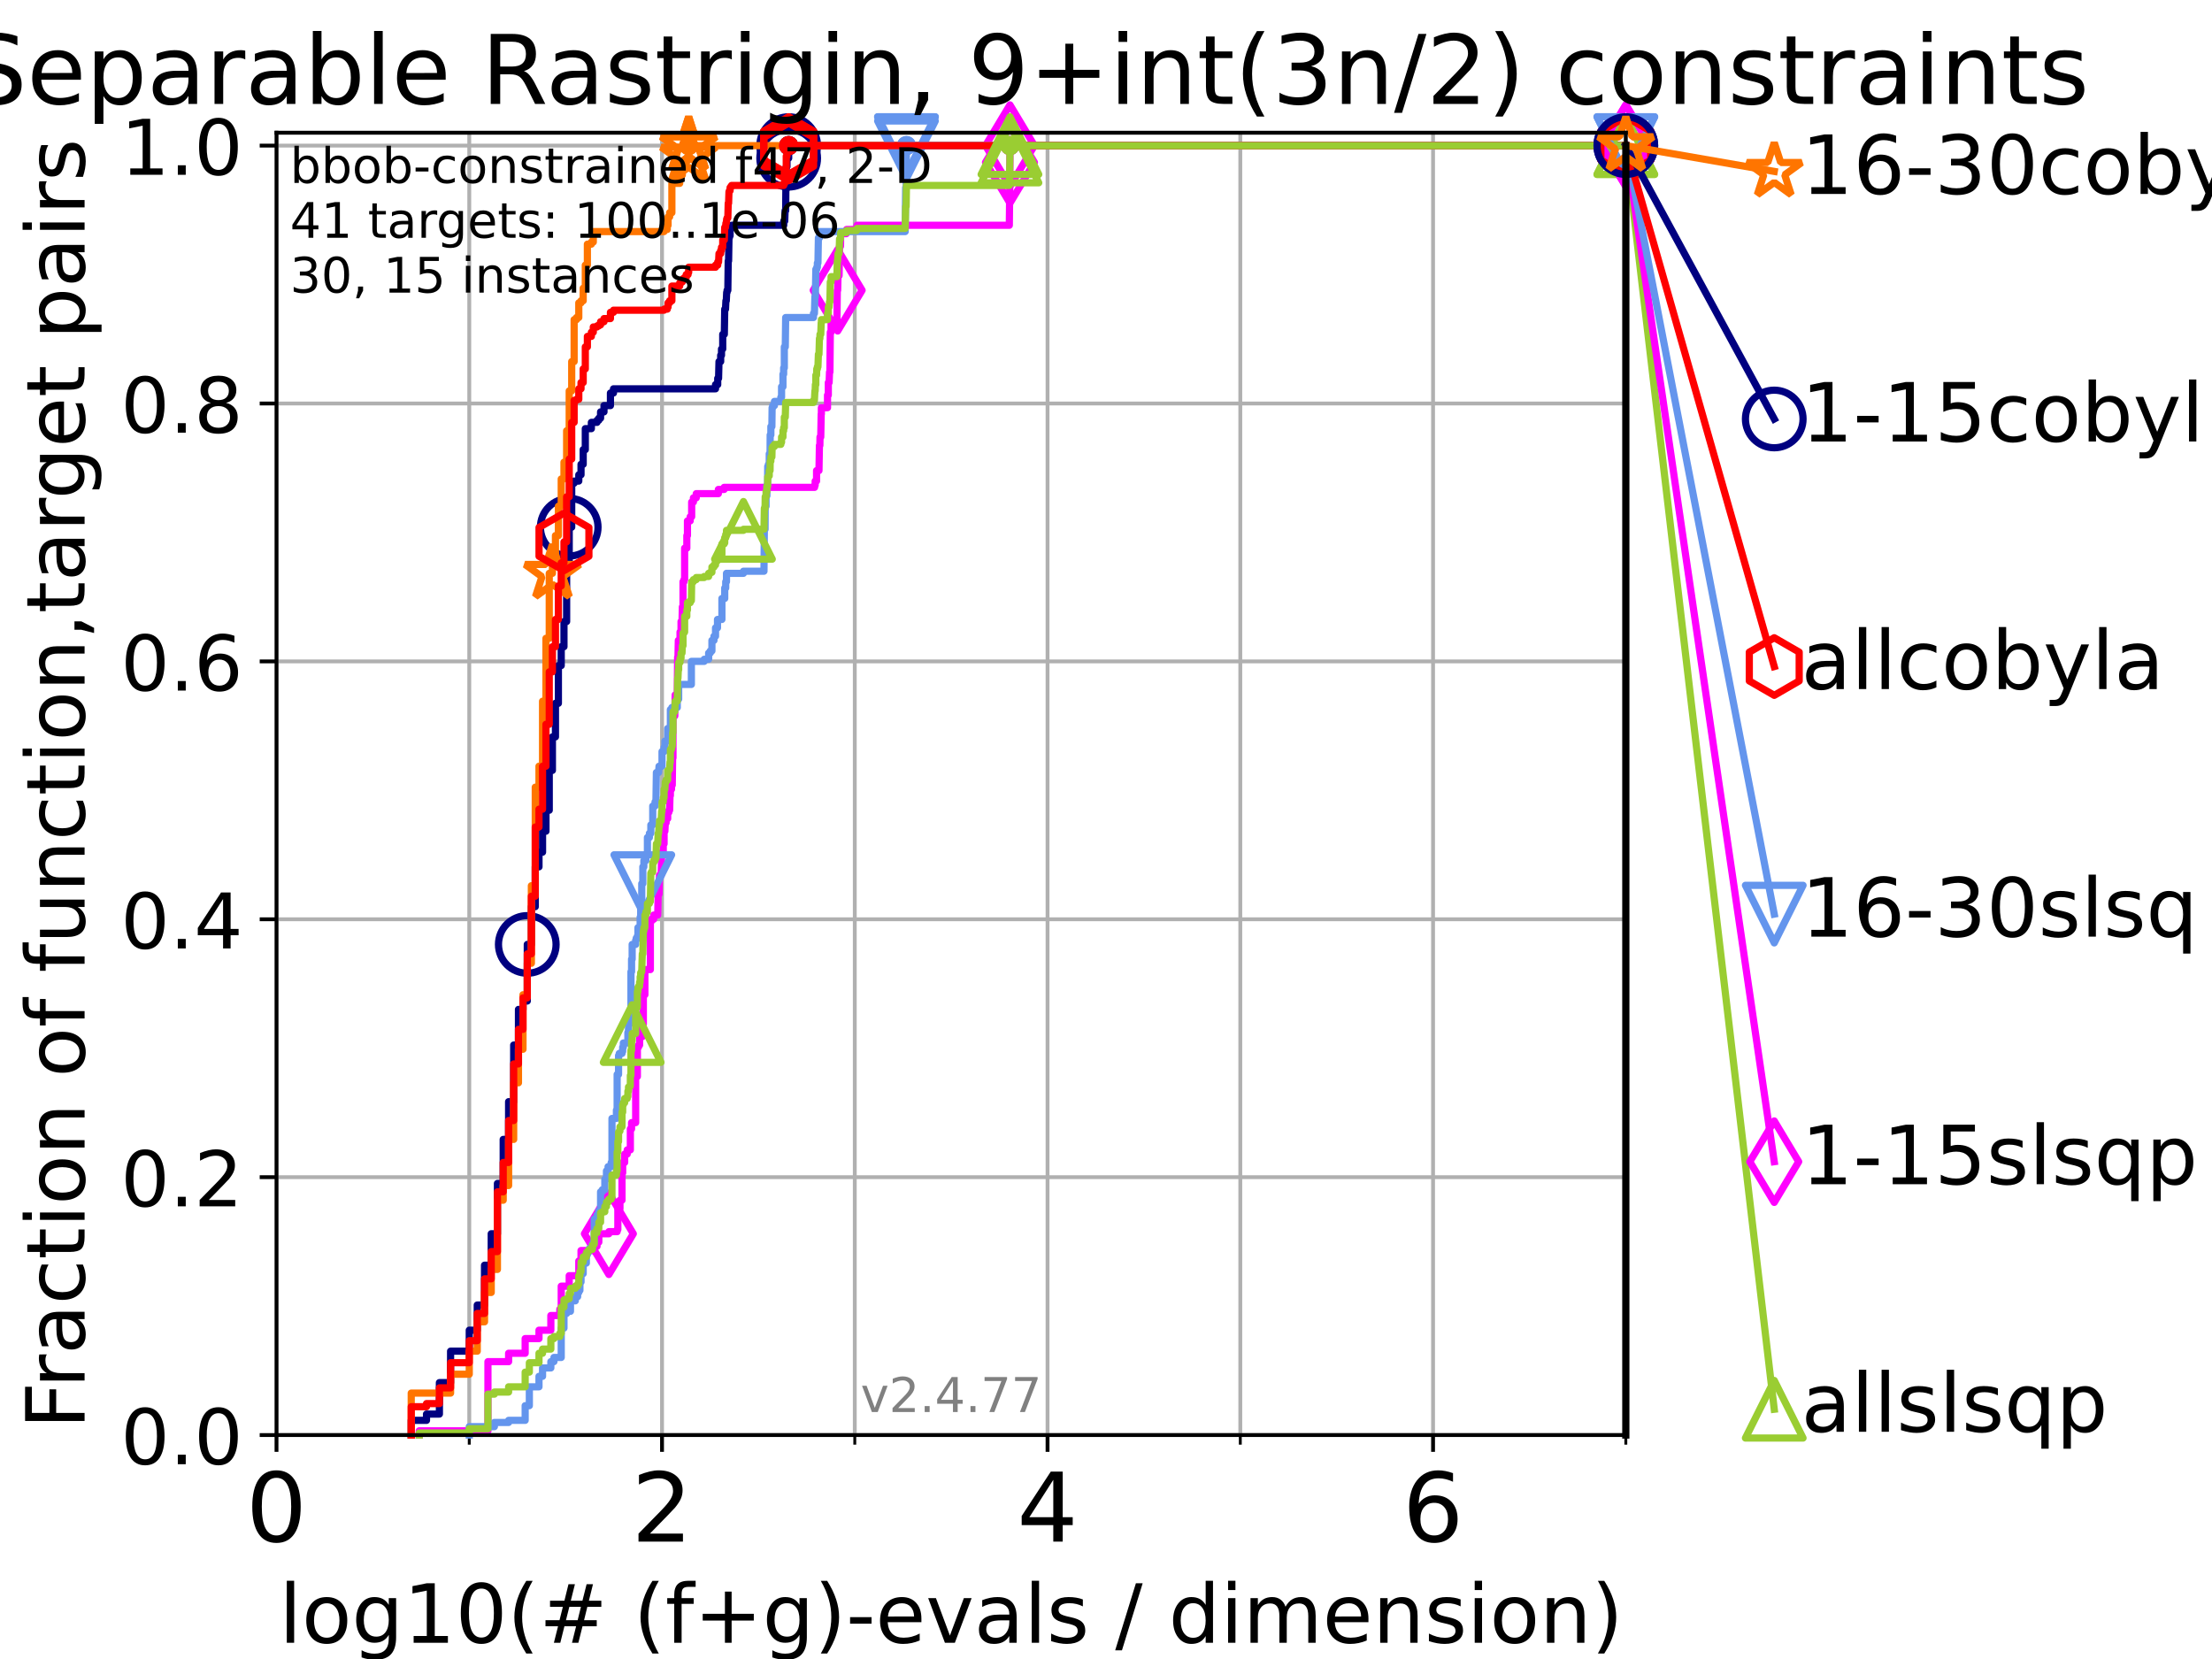 <?xml version="1.0" encoding="utf-8" standalone="no"?>
<!DOCTYPE svg PUBLIC "-//W3C//DTD SVG 1.1//EN"
  "http://www.w3.org/Graphics/SVG/1.1/DTD/svg11.dtd">
<!-- Created with matplotlib (https://matplotlib.org/) -->
<svg height="345.6pt" version="1.1" viewBox="0 0 460.8 345.6" width="460.8pt" xmlns="http://www.w3.org/2000/svg" xmlns:xlink="http://www.w3.org/1999/xlink">
 <defs>
  <style type="text/css">*{stroke-linecap:butt;stroke-linejoin:round;}</style>
 </defs>
 <g id="figure_1">
  <g id="patch_1">
   <path d="M 0 345.6 
L 460.8 345.6 
L 460.8 0 
L 0 0 
z
" style="fill:#ffffff;"/>
  </g>
  <g id="axes_1">
   <g id="patch_2">
    <path d="M 57.6 298.944 
L 338.688 298.944 
L 338.688 27.648 
L 57.6 27.648 
z
" style="fill:#ffffff;"/>
   </g>
   <g id="matplotlib.axis_1">
    <g id="xtick_1">
     <g id="line2d_1">
      <path clip-path="url(#p57ee4e912b)" d="M 57.6 298.944 
L 57.6 27.648 
" style="fill:none;stroke:#b0b0b0;stroke-linecap:square;stroke-width:0.8;"/>
     </g>
     <g id="line2d_2">
      <defs>
       <path d="M 0 0 
L 0 3.5 
" id="mc1eccd65bb" style="stroke:#000000;stroke-width:0.8;"/>
      </defs>
      <g>
       <use style="stroke:#000000;stroke-width:0.8;" x="57.6" xlink:href="#mc1eccd65bb" y="298.944"/>
      </g>
     </g>
     <g id="text_1">
      <!-- 0 -->
      <g transform="translate(51.237 321.141)scale(0.2 -0.2)">
       <defs>
        <path d="M 31.781 66.406 
Q 24.172 66.406 20.328 58.906 
Q 16.5 51.422 16.5 36.375 
Q 16.5 21.391 20.328 13.891 
Q 24.172 6.391 31.781 6.391 
Q 39.453 6.391 43.281 13.891 
Q 47.125 21.391 47.125 36.375 
Q 47.125 51.422 43.281 58.906 
Q 39.453 66.406 31.781 66.406 
z
M 31.781 74.219 
Q 44.047 74.219 50.516 64.516 
Q 56.984 54.828 56.984 36.375 
Q 56.984 17.969 50.516 8.266 
Q 44.047 -1.422 31.781 -1.422 
Q 19.531 -1.422 13.062 8.266 
Q 6.594 17.969 6.594 36.375 
Q 6.594 54.828 13.062 64.516 
Q 19.531 74.219 31.781 74.219 
z
" id="DejaVuSans-48"/>
       </defs>
       <use xlink:href="#DejaVuSans-48"/>
      </g>
     </g>
    </g>
    <g id="xtick_2">
     <g id="line2d_3">
      <path clip-path="url(#p57ee4e912b)" d="M 137.911 298.944 
L 137.911 27.648 
" style="fill:none;stroke:#b0b0b0;stroke-linecap:square;stroke-width:0.8;"/>
     </g>
     <g id="line2d_4">
      <g>
       <use style="stroke:#000000;stroke-width:0.8;" x="137.911" xlink:href="#mc1eccd65bb" y="298.944"/>
      </g>
     </g>
     <g id="text_2">
      <!-- 2 -->
      <g transform="translate(131.548 321.141)scale(0.2 -0.2)">
       <defs>
        <path d="M 19.188 8.297 
L 53.609 8.297 
L 53.609 0 
L 7.328 0 
L 7.328 8.297 
Q 12.938 14.109 22.625 23.891 
Q 32.328 33.688 34.812 36.531 
Q 39.547 41.844 41.422 45.531 
Q 43.312 49.219 43.312 52.781 
Q 43.312 58.594 39.234 62.25 
Q 35.156 65.922 28.609 65.922 
Q 23.969 65.922 18.812 64.312 
Q 13.672 62.703 7.812 59.422 
L 7.812 69.391 
Q 13.766 71.781 18.938 73 
Q 24.125 74.219 28.422 74.219 
Q 39.75 74.219 46.484 68.547 
Q 53.219 62.891 53.219 53.422 
Q 53.219 48.922 51.531 44.891 
Q 49.859 40.875 45.406 35.406 
Q 44.188 33.984 37.641 27.219 
Q 31.109 20.453 19.188 8.297 
z
" id="DejaVuSans-50"/>
       </defs>
       <use xlink:href="#DejaVuSans-50"/>
      </g>
     </g>
    </g>
    <g id="xtick_3">
     <g id="line2d_5">
      <path clip-path="url(#p57ee4e912b)" d="M 218.222 298.944 
L 218.222 27.648 
" style="fill:none;stroke:#b0b0b0;stroke-linecap:square;stroke-width:0.8;"/>
     </g>
     <g id="line2d_6">
      <g>
       <use style="stroke:#000000;stroke-width:0.8;" x="218.222" xlink:href="#mc1eccd65bb" y="298.944"/>
      </g>
     </g>
     <g id="text_3">
      <!-- 4 -->
      <g transform="translate(211.859 321.141)scale(0.2 -0.2)">
       <defs>
        <path d="M 37.797 64.312 
L 12.891 25.391 
L 37.797 25.391 
z
M 35.203 72.906 
L 47.609 72.906 
L 47.609 25.391 
L 58.016 25.391 
L 58.016 17.188 
L 47.609 17.188 
L 47.609 0 
L 37.797 0 
L 37.797 17.188 
L 4.891 17.188 
L 4.891 26.703 
z
" id="DejaVuSans-52"/>
       </defs>
       <use xlink:href="#DejaVuSans-52"/>
      </g>
     </g>
    </g>
    <g id="xtick_4">
     <g id="line2d_7">
      <path clip-path="url(#p57ee4e912b)" d="M 298.533 298.944 
L 298.533 27.648 
" style="fill:none;stroke:#b0b0b0;stroke-linecap:square;stroke-width:0.8;"/>
     </g>
     <g id="line2d_8">
      <g>
       <use style="stroke:#000000;stroke-width:0.8;" x="298.533" xlink:href="#mc1eccd65bb" y="298.944"/>
      </g>
     </g>
     <g id="text_4">
      <!-- 6 -->
      <g transform="translate(292.17 321.141)scale(0.2 -0.2)">
       <defs>
        <path d="M 33.016 40.375 
Q 26.375 40.375 22.484 35.828 
Q 18.609 31.297 18.609 23.391 
Q 18.609 15.531 22.484 10.953 
Q 26.375 6.391 33.016 6.391 
Q 39.656 6.391 43.531 10.953 
Q 47.406 15.531 47.406 23.391 
Q 47.406 31.297 43.531 35.828 
Q 39.656 40.375 33.016 40.375 
z
M 52.594 71.297 
L 52.594 62.312 
Q 48.875 64.062 45.094 64.984 
Q 41.312 65.922 37.594 65.922 
Q 27.828 65.922 22.672 59.328 
Q 17.531 52.734 16.797 39.406 
Q 19.672 43.656 24.016 45.922 
Q 28.375 48.188 33.594 48.188 
Q 44.578 48.188 50.953 41.516 
Q 57.328 34.859 57.328 23.391 
Q 57.328 12.156 50.688 5.359 
Q 44.047 -1.422 33.016 -1.422 
Q 20.359 -1.422 13.672 8.266 
Q 6.984 17.969 6.984 36.375 
Q 6.984 53.656 15.188 63.938 
Q 23.391 74.219 37.203 74.219 
Q 40.922 74.219 44.703 73.484 
Q 48.484 72.75 52.594 71.297 
z
" id="DejaVuSans-54"/>
       </defs>
       <use xlink:href="#DejaVuSans-54"/>
      </g>
     </g>
    </g>
    <g id="xtick_5">
     <g id="line2d_9">
      <path clip-path="url(#p57ee4e912b)" d="M 97.755 298.944 
L 97.755 27.648 
" style="fill:none;stroke:#b0b0b0;stroke-linecap:square;stroke-width:0.8;"/>
     </g>
     <g id="line2d_10">
      <defs>
       <path d="M 0 0 
L 0 2 
" id="m4d025c0f2d" style="stroke:#000000;stroke-width:0.6;"/>
      </defs>
      <g>
       <use style="stroke:#000000;stroke-width:0.6;" x="97.755" xlink:href="#m4d025c0f2d" y="298.944"/>
      </g>
     </g>
    </g>
    <g id="xtick_6">
     <g id="line2d_11">
      <path clip-path="url(#p57ee4e912b)" d="M 178.066 298.944 
L 178.066 27.648 
" style="fill:none;stroke:#b0b0b0;stroke-linecap:square;stroke-width:0.8;"/>
     </g>
     <g id="line2d_12">
      <g>
       <use style="stroke:#000000;stroke-width:0.6;" x="178.066" xlink:href="#m4d025c0f2d" y="298.944"/>
      </g>
     </g>
    </g>
    <g id="xtick_7">
     <g id="line2d_13">
      <path clip-path="url(#p57ee4e912b)" d="M 258.377 298.944 
L 258.377 27.648 
" style="fill:none;stroke:#b0b0b0;stroke-linecap:square;stroke-width:0.8;"/>
     </g>
     <g id="line2d_14">
      <g>
       <use style="stroke:#000000;stroke-width:0.6;" x="258.377" xlink:href="#m4d025c0f2d" y="298.944"/>
      </g>
     </g>
    </g>
    <g id="xtick_8">
     <g id="line2d_15">
      <path clip-path="url(#p57ee4e912b)" d="M 338.688 298.944 
L 338.688 27.648 
" style="fill:none;stroke:#b0b0b0;stroke-linecap:square;stroke-width:0.8;"/>
     </g>
     <g id="line2d_16">
      <g>
       <use style="stroke:#000000;stroke-width:0.6;" x="338.688" xlink:href="#m4d025c0f2d" y="298.944"/>
      </g>
     </g>
    </g>
    <g id="text_5">
     <!-- log10(# (f+g)-evals / dimension) -->
     <g transform="translate(58.145 342.218)scale(0.17 -0.17)">
      <defs>
       <path d="M 9.422 75.984 
L 18.406 75.984 
L 18.406 0 
L 9.422 0 
z
" id="DejaVuSans-108"/>
       <path d="M 30.609 48.391 
Q 23.391 48.391 19.188 42.75 
Q 14.984 37.109 14.984 27.297 
Q 14.984 17.484 19.156 11.844 
Q 23.344 6.203 30.609 6.203 
Q 37.797 6.203 41.984 11.859 
Q 46.188 17.531 46.188 27.297 
Q 46.188 37.016 41.984 42.703 
Q 37.797 48.391 30.609 48.391 
z
M 30.609 56 
Q 42.328 56 49.016 48.375 
Q 55.719 40.766 55.719 27.297 
Q 55.719 13.875 49.016 6.219 
Q 42.328 -1.422 30.609 -1.422 
Q 18.844 -1.422 12.172 6.219 
Q 5.516 13.875 5.516 27.297 
Q 5.516 40.766 12.172 48.375 
Q 18.844 56 30.609 56 
z
" id="DejaVuSans-111"/>
       <path d="M 45.406 27.984 
Q 45.406 37.75 41.375 43.109 
Q 37.359 48.484 30.078 48.484 
Q 22.859 48.484 18.828 43.109 
Q 14.797 37.75 14.797 27.984 
Q 14.797 18.266 18.828 12.891 
Q 22.859 7.516 30.078 7.516 
Q 37.359 7.516 41.375 12.891 
Q 45.406 18.266 45.406 27.984 
z
M 54.391 6.781 
Q 54.391 -7.172 48.188 -13.984 
Q 42 -20.797 29.203 -20.797 
Q 24.469 -20.797 20.266 -20.094 
Q 16.062 -19.391 12.109 -17.922 
L 12.109 -9.188 
Q 16.062 -11.328 19.922 -12.344 
Q 23.781 -13.375 27.781 -13.375 
Q 36.625 -13.375 41.016 -8.766 
Q 45.406 -4.156 45.406 5.172 
L 45.406 9.625 
Q 42.625 4.781 38.281 2.391 
Q 33.938 0 27.875 0 
Q 17.828 0 11.672 7.656 
Q 5.516 15.328 5.516 27.984 
Q 5.516 40.672 11.672 48.328 
Q 17.828 56 27.875 56 
Q 33.938 56 38.281 53.609 
Q 42.625 51.219 45.406 46.391 
L 45.406 54.688 
L 54.391 54.688 
z
" id="DejaVuSans-103"/>
       <path d="M 12.406 8.297 
L 28.516 8.297 
L 28.516 63.922 
L 10.984 60.406 
L 10.984 69.391 
L 28.422 72.906 
L 38.281 72.906 
L 38.281 8.297 
L 54.391 8.297 
L 54.391 0 
L 12.406 0 
z
" id="DejaVuSans-49"/>
       <path d="M 31 75.875 
Q 24.469 64.656 21.281 53.656 
Q 18.109 42.672 18.109 31.391 
Q 18.109 20.125 21.312 9.062 
Q 24.516 -2 31 -13.188 
L 23.188 -13.188 
Q 15.875 -1.703 12.234 9.375 
Q 8.594 20.453 8.594 31.391 
Q 8.594 42.281 12.203 53.312 
Q 15.828 64.359 23.188 75.875 
z
" id="DejaVuSans-40"/>
       <path d="M 51.125 44 
L 36.922 44 
L 32.812 27.688 
L 47.125 27.688 
z
M 43.797 71.781 
L 38.719 51.516 
L 52.984 51.516 
L 58.109 71.781 
L 65.922 71.781 
L 60.891 51.516 
L 76.125 51.516 
L 76.125 44 
L 58.984 44 
L 54.984 27.688 
L 70.516 27.688 
L 70.516 20.219 
L 53.078 20.219 
L 48 0 
L 40.188 0 
L 45.219 20.219 
L 30.906 20.219 
L 25.875 0 
L 18.016 0 
L 23.094 20.219 
L 7.719 20.219 
L 7.719 27.688 
L 24.906 27.688 
L 29 44 
L 13.281 44 
L 13.281 51.516 
L 30.906 51.516 
L 35.891 71.781 
z
" id="DejaVuSans-35"/>
       <path id="DejaVuSans-32"/>
       <path d="M 37.109 75.984 
L 37.109 68.5 
L 28.516 68.5 
Q 23.688 68.5 21.797 66.547 
Q 19.922 64.594 19.922 59.516 
L 19.922 54.688 
L 34.719 54.688 
L 34.719 47.703 
L 19.922 47.703 
L 19.922 0 
L 10.891 0 
L 10.891 47.703 
L 2.297 47.703 
L 2.297 54.688 
L 10.891 54.688 
L 10.891 58.5 
Q 10.891 67.625 15.141 71.797 
Q 19.391 75.984 28.609 75.984 
z
" id="DejaVuSans-102"/>
       <path d="M 46 62.703 
L 46 35.5 
L 73.188 35.5 
L 73.188 27.203 
L 46 27.203 
L 46 0 
L 37.797 0 
L 37.797 27.203 
L 10.594 27.203 
L 10.594 35.5 
L 37.797 35.5 
L 37.797 62.703 
z
" id="DejaVuSans-43"/>
       <path d="M 8.016 75.875 
L 15.828 75.875 
Q 23.141 64.359 26.781 53.312 
Q 30.422 42.281 30.422 31.391 
Q 30.422 20.453 26.781 9.375 
Q 23.141 -1.703 15.828 -13.188 
L 8.016 -13.188 
Q 14.5 -2 17.703 9.062 
Q 20.906 20.125 20.906 31.391 
Q 20.906 42.672 17.703 53.656 
Q 14.5 64.656 8.016 75.875 
z
" id="DejaVuSans-41"/>
       <path d="M 4.891 31.391 
L 31.203 31.391 
L 31.203 23.391 
L 4.891 23.391 
z
" id="DejaVuSans-45"/>
       <path d="M 56.203 29.594 
L 56.203 25.203 
L 14.891 25.203 
Q 15.484 15.922 20.484 11.062 
Q 25.484 6.203 34.422 6.203 
Q 39.594 6.203 44.453 7.469 
Q 49.312 8.734 54.109 11.281 
L 54.109 2.781 
Q 49.266 0.734 44.188 -0.344 
Q 39.109 -1.422 33.891 -1.422 
Q 20.797 -1.422 13.156 6.188 
Q 5.516 13.812 5.516 26.812 
Q 5.516 40.234 12.766 48.109 
Q 20.016 56 32.328 56 
Q 43.359 56 49.781 48.891 
Q 56.203 41.797 56.203 29.594 
z
M 47.219 32.234 
Q 47.125 39.594 43.094 43.984 
Q 39.062 48.391 32.422 48.391 
Q 24.906 48.391 20.391 44.141 
Q 15.875 39.891 15.188 32.172 
z
" id="DejaVuSans-101"/>
       <path d="M 2.984 54.688 
L 12.5 54.688 
L 29.594 8.797 
L 46.688 54.688 
L 56.203 54.688 
L 35.688 0 
L 23.484 0 
z
" id="DejaVuSans-118"/>
       <path d="M 34.281 27.484 
Q 23.391 27.484 19.188 25 
Q 14.984 22.516 14.984 16.5 
Q 14.984 11.719 18.141 8.906 
Q 21.297 6.109 26.703 6.109 
Q 34.188 6.109 38.703 11.406 
Q 43.219 16.703 43.219 25.484 
L 43.219 27.484 
z
M 52.203 31.203 
L 52.203 0 
L 43.219 0 
L 43.219 8.297 
Q 40.141 3.328 35.547 0.953 
Q 30.953 -1.422 24.312 -1.422 
Q 15.922 -1.422 10.953 3.297 
Q 6 8.016 6 15.922 
Q 6 25.141 12.172 29.828 
Q 18.359 34.516 30.609 34.516 
L 43.219 34.516 
L 43.219 35.406 
Q 43.219 41.609 39.141 45 
Q 35.062 48.391 27.688 48.391 
Q 23 48.391 18.547 47.266 
Q 14.109 46.141 10.016 43.891 
L 10.016 52.203 
Q 14.938 54.109 19.578 55.047 
Q 24.219 56 28.609 56 
Q 40.484 56 46.344 49.844 
Q 52.203 43.703 52.203 31.203 
z
" id="DejaVuSans-97"/>
       <path d="M 44.281 53.078 
L 44.281 44.578 
Q 40.484 46.531 36.375 47.5 
Q 32.281 48.484 27.875 48.484 
Q 21.188 48.484 17.844 46.438 
Q 14.5 44.391 14.5 40.281 
Q 14.5 37.156 16.891 35.375 
Q 19.281 33.594 26.516 31.984 
L 29.594 31.297 
Q 39.156 29.25 43.188 25.516 
Q 47.219 21.781 47.219 15.094 
Q 47.219 7.469 41.188 3.016 
Q 35.156 -1.422 24.609 -1.422 
Q 20.219 -1.422 15.453 -0.562 
Q 10.688 0.297 5.422 2 
L 5.422 11.281 
Q 10.406 8.688 15.234 7.391 
Q 20.062 6.109 24.812 6.109 
Q 31.156 6.109 34.562 8.281 
Q 37.984 10.453 37.984 14.406 
Q 37.984 18.062 35.516 20.016 
Q 33.062 21.969 24.703 23.781 
L 21.578 24.516 
Q 13.234 26.266 9.516 29.906 
Q 5.812 33.547 5.812 39.891 
Q 5.812 47.609 11.281 51.797 
Q 16.75 56 26.812 56 
Q 31.781 56 36.172 55.266 
Q 40.578 54.547 44.281 53.078 
z
" id="DejaVuSans-115"/>
       <path d="M 25.391 72.906 
L 33.688 72.906 
L 8.297 -9.281 
L 0 -9.281 
z
" id="DejaVuSans-47"/>
       <path d="M 45.406 46.391 
L 45.406 75.984 
L 54.391 75.984 
L 54.391 0 
L 45.406 0 
L 45.406 8.203 
Q 42.578 3.328 38.25 0.953 
Q 33.938 -1.422 27.875 -1.422 
Q 17.969 -1.422 11.734 6.484 
Q 5.516 14.406 5.516 27.297 
Q 5.516 40.188 11.734 48.094 
Q 17.969 56 27.875 56 
Q 33.938 56 38.25 53.625 
Q 42.578 51.266 45.406 46.391 
z
M 14.797 27.297 
Q 14.797 17.391 18.875 11.75 
Q 22.953 6.109 30.078 6.109 
Q 37.203 6.109 41.297 11.75 
Q 45.406 17.391 45.406 27.297 
Q 45.406 37.203 41.297 42.844 
Q 37.203 48.484 30.078 48.484 
Q 22.953 48.484 18.875 42.844 
Q 14.797 37.203 14.797 27.297 
z
" id="DejaVuSans-100"/>
       <path d="M 9.422 54.688 
L 18.406 54.688 
L 18.406 0 
L 9.422 0 
z
M 9.422 75.984 
L 18.406 75.984 
L 18.406 64.594 
L 9.422 64.594 
z
" id="DejaVuSans-105"/>
       <path d="M 52 44.188 
Q 55.375 50.25 60.062 53.125 
Q 64.75 56 71.094 56 
Q 79.641 56 84.281 50.016 
Q 88.922 44.047 88.922 33.016 
L 88.922 0 
L 79.891 0 
L 79.891 32.719 
Q 79.891 40.578 77.094 44.375 
Q 74.312 48.188 68.609 48.188 
Q 61.625 48.188 57.562 43.547 
Q 53.516 38.922 53.516 30.906 
L 53.516 0 
L 44.484 0 
L 44.484 32.719 
Q 44.484 40.625 41.703 44.406 
Q 38.922 48.188 33.109 48.188 
Q 26.219 48.188 22.156 43.531 
Q 18.109 38.875 18.109 30.906 
L 18.109 0 
L 9.078 0 
L 9.078 54.688 
L 18.109 54.688 
L 18.109 46.188 
Q 21.188 51.219 25.484 53.609 
Q 29.781 56 35.688 56 
Q 41.656 56 45.828 52.969 
Q 50 49.953 52 44.188 
z
" id="DejaVuSans-109"/>
       <path d="M 54.891 33.016 
L 54.891 0 
L 45.906 0 
L 45.906 32.719 
Q 45.906 40.484 42.875 44.328 
Q 39.844 48.188 33.797 48.188 
Q 26.516 48.188 22.312 43.547 
Q 18.109 38.922 18.109 30.906 
L 18.109 0 
L 9.078 0 
L 9.078 54.688 
L 18.109 54.688 
L 18.109 46.188 
Q 21.344 51.125 25.703 53.562 
Q 30.078 56 35.797 56 
Q 45.219 56 50.047 50.172 
Q 54.891 44.344 54.891 33.016 
z
" id="DejaVuSans-110"/>
      </defs>
      <use xlink:href="#DejaVuSans-108"/>
      <use x="27.783" xlink:href="#DejaVuSans-111"/>
      <use x="88.965" xlink:href="#DejaVuSans-103"/>
      <use x="152.441" xlink:href="#DejaVuSans-49"/>
      <use x="216.064" xlink:href="#DejaVuSans-48"/>
      <use x="279.688" xlink:href="#DejaVuSans-40"/>
      <use x="318.701" xlink:href="#DejaVuSans-35"/>
      <use x="402.49" xlink:href="#DejaVuSans-32"/>
      <use x="434.277" xlink:href="#DejaVuSans-40"/>
      <use x="473.291" xlink:href="#DejaVuSans-102"/>
      <use x="508.496" xlink:href="#DejaVuSans-43"/>
      <use x="592.285" xlink:href="#DejaVuSans-103"/>
      <use x="655.762" xlink:href="#DejaVuSans-41"/>
      <use x="694.775" xlink:href="#DejaVuSans-45"/>
      <use x="730.859" xlink:href="#DejaVuSans-101"/>
      <use x="792.383" xlink:href="#DejaVuSans-118"/>
      <use x="851.562" xlink:href="#DejaVuSans-97"/>
      <use x="912.842" xlink:href="#DejaVuSans-108"/>
      <use x="940.625" xlink:href="#DejaVuSans-115"/>
      <use x="992.725" xlink:href="#DejaVuSans-32"/>
      <use x="1024.512" xlink:href="#DejaVuSans-47"/>
      <use x="1058.203" xlink:href="#DejaVuSans-32"/>
      <use x="1089.99" xlink:href="#DejaVuSans-100"/>
      <use x="1153.467" xlink:href="#DejaVuSans-105"/>
      <use x="1181.25" xlink:href="#DejaVuSans-109"/>
      <use x="1278.662" xlink:href="#DejaVuSans-101"/>
      <use x="1340.186" xlink:href="#DejaVuSans-110"/>
      <use x="1403.564" xlink:href="#DejaVuSans-115"/>
      <use x="1455.664" xlink:href="#DejaVuSans-105"/>
      <use x="1483.447" xlink:href="#DejaVuSans-111"/>
      <use x="1544.629" xlink:href="#DejaVuSans-110"/>
      <use x="1608.008" xlink:href="#DejaVuSans-41"/>
     </g>
    </g>
   </g>
   <g id="matplotlib.axis_2">
    <g id="ytick_1">
     <g id="line2d_17">
      <path clip-path="url(#p57ee4e912b)" d="M 57.6 298.944 
L 338.688 298.944 
" style="fill:none;stroke:#b0b0b0;stroke-linecap:square;stroke-width:0.8;"/>
     </g>
     <g id="line2d_18">
      <defs>
       <path d="M 0 0 
L -3.5 0 
" id="m7b2113b786" style="stroke:#000000;stroke-width:0.8;"/>
      </defs>
      <g>
       <use style="stroke:#000000;stroke-width:0.8;" x="57.6" xlink:href="#m7b2113b786" y="298.944"/>
      </g>
     </g>
     <g id="text_6">
      <!-- 0.0 -->
      <g transform="translate(25.155 305.023)scale(0.16 -0.16)">
       <defs>
        <path d="M 10.688 12.406 
L 21 12.406 
L 21 0 
L 10.688 0 
z
" id="DejaVuSans-46"/>
       </defs>
       <use xlink:href="#DejaVuSans-48"/>
       <use x="63.623" xlink:href="#DejaVuSans-46"/>
       <use x="95.41" xlink:href="#DejaVuSans-48"/>
      </g>
     </g>
    </g>
    <g id="ytick_2">
     <g id="line2d_19">
      <path clip-path="url(#p57ee4e912b)" d="M 57.6 245.222 
L 338.688 245.222 
" style="fill:none;stroke:#b0b0b0;stroke-linecap:square;stroke-width:0.8;"/>
     </g>
     <g id="line2d_20">
      <g>
       <use style="stroke:#000000;stroke-width:0.8;" x="57.6" xlink:href="#m7b2113b786" y="245.222"/>
      </g>
     </g>
     <g id="text_7">
      <!-- 0.2 -->
      <g transform="translate(25.155 251.301)scale(0.16 -0.16)">
       <use xlink:href="#DejaVuSans-48"/>
       <use x="63.623" xlink:href="#DejaVuSans-46"/>
       <use x="95.41" xlink:href="#DejaVuSans-50"/>
      </g>
     </g>
    </g>
    <g id="ytick_3">
     <g id="line2d_21">
      <path clip-path="url(#p57ee4e912b)" d="M 57.6 191.5 
L 338.688 191.5 
" style="fill:none;stroke:#b0b0b0;stroke-linecap:square;stroke-width:0.8;"/>
     </g>
     <g id="line2d_22">
      <g>
       <use style="stroke:#000000;stroke-width:0.8;" x="57.6" xlink:href="#m7b2113b786" y="191.5"/>
      </g>
     </g>
     <g id="text_8">
      <!-- 0.4 -->
      <g transform="translate(25.155 197.579)scale(0.16 -0.16)">
       <use xlink:href="#DejaVuSans-48"/>
       <use x="63.623" xlink:href="#DejaVuSans-46"/>
       <use x="95.41" xlink:href="#DejaVuSans-52"/>
      </g>
     </g>
    </g>
    <g id="ytick_4">
     <g id="line2d_23">
      <path clip-path="url(#p57ee4e912b)" d="M 57.6 137.778 
L 338.688 137.778 
" style="fill:none;stroke:#b0b0b0;stroke-linecap:square;stroke-width:0.8;"/>
     </g>
     <g id="line2d_24">
      <g>
       <use style="stroke:#000000;stroke-width:0.8;" x="57.6" xlink:href="#m7b2113b786" y="137.778"/>
      </g>
     </g>
     <g id="text_9">
      <!-- 0.6 -->
      <g transform="translate(25.155 143.857)scale(0.16 -0.16)">
       <use xlink:href="#DejaVuSans-48"/>
       <use x="63.623" xlink:href="#DejaVuSans-46"/>
       <use x="95.41" xlink:href="#DejaVuSans-54"/>
      </g>
     </g>
    </g>
    <g id="ytick_5">
     <g id="line2d_25">
      <path clip-path="url(#p57ee4e912b)" d="M 57.6 84.056 
L 338.688 84.056 
" style="fill:none;stroke:#b0b0b0;stroke-linecap:square;stroke-width:0.8;"/>
     </g>
     <g id="line2d_26">
      <g>
       <use style="stroke:#000000;stroke-width:0.8;" x="57.6" xlink:href="#m7b2113b786" y="84.056"/>
      </g>
     </g>
     <g id="text_10">
      <!-- 0.8 -->
      <g transform="translate(25.155 90.135)scale(0.16 -0.16)">
       <defs>
        <path d="M 31.781 34.625 
Q 24.75 34.625 20.719 30.859 
Q 16.703 27.094 16.703 20.516 
Q 16.703 13.922 20.719 10.156 
Q 24.75 6.391 31.781 6.391 
Q 38.812 6.391 42.859 10.172 
Q 46.922 13.969 46.922 20.516 
Q 46.922 27.094 42.891 30.859 
Q 38.875 34.625 31.781 34.625 
z
M 21.922 38.812 
Q 15.578 40.375 12.031 44.719 
Q 8.5 49.078 8.5 55.328 
Q 8.5 64.062 14.719 69.141 
Q 20.953 74.219 31.781 74.219 
Q 42.672 74.219 48.875 69.141 
Q 55.078 64.062 55.078 55.328 
Q 55.078 49.078 51.531 44.719 
Q 48 40.375 41.703 38.812 
Q 48.828 37.156 52.797 32.312 
Q 56.781 27.484 56.781 20.516 
Q 56.781 9.906 50.312 4.234 
Q 43.844 -1.422 31.781 -1.422 
Q 19.734 -1.422 13.25 4.234 
Q 6.781 9.906 6.781 20.516 
Q 6.781 27.484 10.781 32.312 
Q 14.797 37.156 21.922 38.812 
z
M 18.312 54.391 
Q 18.312 48.734 21.844 45.562 
Q 25.391 42.391 31.781 42.391 
Q 38.141 42.391 41.719 45.562 
Q 45.312 48.734 45.312 54.391 
Q 45.312 60.062 41.719 63.234 
Q 38.141 66.406 31.781 66.406 
Q 25.391 66.406 21.844 63.234 
Q 18.312 60.062 18.312 54.391 
z
" id="DejaVuSans-56"/>
       </defs>
       <use xlink:href="#DejaVuSans-48"/>
       <use x="63.623" xlink:href="#DejaVuSans-46"/>
       <use x="95.41" xlink:href="#DejaVuSans-56"/>
      </g>
     </g>
    </g>
    <g id="ytick_6">
     <g id="line2d_27">
      <path clip-path="url(#p57ee4e912b)" d="M 57.6 30.334 
L 338.688 30.334 
" style="fill:none;stroke:#b0b0b0;stroke-linecap:square;stroke-width:0.8;"/>
     </g>
     <g id="line2d_28">
      <g>
       <use style="stroke:#000000;stroke-width:0.8;" x="57.6" xlink:href="#m7b2113b786" y="30.334"/>
      </g>
     </g>
     <g id="text_11">
      <!-- 1.0 -->
      <g transform="translate(25.155 36.413)scale(0.16 -0.16)">
       <use xlink:href="#DejaVuSans-49"/>
       <use x="63.623" xlink:href="#DejaVuSans-46"/>
       <use x="95.41" xlink:href="#DejaVuSans-48"/>
      </g>
     </g>
    </g>
    <g id="text_12">
     <!-- Fraction of function,target pairs -->
     <g transform="translate(17.62 297.681)rotate(-90)scale(0.17 -0.17)">
      <defs>
       <path d="M 9.812 72.906 
L 51.703 72.906 
L 51.703 64.594 
L 19.672 64.594 
L 19.672 43.109 
L 48.578 43.109 
L 48.578 34.812 
L 19.672 34.812 
L 19.672 0 
L 9.812 0 
z
" id="DejaVuSans-70"/>
       <path d="M 41.109 46.297 
Q 39.594 47.172 37.812 47.578 
Q 36.031 48 33.891 48 
Q 26.266 48 22.188 43.047 
Q 18.109 38.094 18.109 28.812 
L 18.109 0 
L 9.078 0 
L 9.078 54.688 
L 18.109 54.688 
L 18.109 46.188 
Q 20.953 51.172 25.484 53.578 
Q 30.031 56 36.531 56 
Q 37.453 56 38.578 55.875 
Q 39.703 55.766 41.062 55.516 
z
" id="DejaVuSans-114"/>
       <path d="M 48.781 52.594 
L 48.781 44.188 
Q 44.969 46.297 41.141 47.344 
Q 37.312 48.391 33.406 48.391 
Q 24.656 48.391 19.812 42.844 
Q 14.984 37.312 14.984 27.297 
Q 14.984 17.281 19.812 11.734 
Q 24.656 6.203 33.406 6.203 
Q 37.312 6.203 41.141 7.25 
Q 44.969 8.297 48.781 10.406 
L 48.781 2.094 
Q 45.016 0.344 40.984 -0.531 
Q 36.969 -1.422 32.422 -1.422 
Q 20.062 -1.422 12.781 6.344 
Q 5.516 14.109 5.516 27.297 
Q 5.516 40.672 12.859 48.328 
Q 20.219 56 33.016 56 
Q 37.156 56 41.109 55.141 
Q 45.062 54.297 48.781 52.594 
z
" id="DejaVuSans-99"/>
       <path d="M 18.312 70.219 
L 18.312 54.688 
L 36.812 54.688 
L 36.812 47.703 
L 18.312 47.703 
L 18.312 18.016 
Q 18.312 11.328 20.141 9.422 
Q 21.969 7.516 27.594 7.516 
L 36.812 7.516 
L 36.812 0 
L 27.594 0 
Q 17.188 0 13.234 3.875 
Q 9.281 7.766 9.281 18.016 
L 9.281 47.703 
L 2.688 47.703 
L 2.688 54.688 
L 9.281 54.688 
L 9.281 70.219 
z
" id="DejaVuSans-116"/>
       <path d="M 8.5 21.578 
L 8.5 54.688 
L 17.484 54.688 
L 17.484 21.922 
Q 17.484 14.156 20.5 10.266 
Q 23.531 6.391 29.594 6.391 
Q 36.859 6.391 41.078 11.031 
Q 45.312 15.672 45.312 23.688 
L 45.312 54.688 
L 54.297 54.688 
L 54.297 0 
L 45.312 0 
L 45.312 8.406 
Q 42.047 3.422 37.719 1 
Q 33.406 -1.422 27.688 -1.422 
Q 18.266 -1.422 13.375 4.438 
Q 8.5 10.297 8.5 21.578 
z
M 31.109 56 
z
" id="DejaVuSans-117"/>
       <path d="M 11.719 12.406 
L 22.016 12.406 
L 22.016 4 
L 14.016 -11.625 
L 7.719 -11.625 
L 11.719 4 
z
" id="DejaVuSans-44"/>
       <path d="M 18.109 8.203 
L 18.109 -20.797 
L 9.078 -20.797 
L 9.078 54.688 
L 18.109 54.688 
L 18.109 46.391 
Q 20.953 51.266 25.266 53.625 
Q 29.594 56 35.594 56 
Q 45.562 56 51.781 48.094 
Q 58.016 40.188 58.016 27.297 
Q 58.016 14.406 51.781 6.484 
Q 45.562 -1.422 35.594 -1.422 
Q 29.594 -1.422 25.266 0.953 
Q 20.953 3.328 18.109 8.203 
z
M 48.688 27.297 
Q 48.688 37.203 44.609 42.844 
Q 40.531 48.484 33.406 48.484 
Q 26.266 48.484 22.188 42.844 
Q 18.109 37.203 18.109 27.297 
Q 18.109 17.391 22.188 11.75 
Q 26.266 6.109 33.406 6.109 
Q 40.531 6.109 44.609 11.75 
Q 48.688 17.391 48.688 27.297 
z
" id="DejaVuSans-112"/>
      </defs>
      <use xlink:href="#DejaVuSans-70"/>
      <use x="50.27" xlink:href="#DejaVuSans-114"/>
      <use x="91.383" xlink:href="#DejaVuSans-97"/>
      <use x="152.662" xlink:href="#DejaVuSans-99"/>
      <use x="207.643" xlink:href="#DejaVuSans-116"/>
      <use x="246.852" xlink:href="#DejaVuSans-105"/>
      <use x="274.635" xlink:href="#DejaVuSans-111"/>
      <use x="335.816" xlink:href="#DejaVuSans-110"/>
      <use x="399.195" xlink:href="#DejaVuSans-32"/>
      <use x="430.982" xlink:href="#DejaVuSans-111"/>
      <use x="492.164" xlink:href="#DejaVuSans-102"/>
      <use x="527.369" xlink:href="#DejaVuSans-32"/>
      <use x="559.156" xlink:href="#DejaVuSans-102"/>
      <use x="594.361" xlink:href="#DejaVuSans-117"/>
      <use x="657.74" xlink:href="#DejaVuSans-110"/>
      <use x="721.119" xlink:href="#DejaVuSans-99"/>
      <use x="776.1" xlink:href="#DejaVuSans-116"/>
      <use x="815.309" xlink:href="#DejaVuSans-105"/>
      <use x="843.092" xlink:href="#DejaVuSans-111"/>
      <use x="904.273" xlink:href="#DejaVuSans-110"/>
      <use x="967.652" xlink:href="#DejaVuSans-44"/>
      <use x="999.439" xlink:href="#DejaVuSans-116"/>
      <use x="1038.648" xlink:href="#DejaVuSans-97"/>
      <use x="1099.928" xlink:href="#DejaVuSans-114"/>
      <use x="1139.291" xlink:href="#DejaVuSans-103"/>
      <use x="1202.768" xlink:href="#DejaVuSans-101"/>
      <use x="1264.291" xlink:href="#DejaVuSans-116"/>
      <use x="1303.5" xlink:href="#DejaVuSans-32"/>
      <use x="1335.287" xlink:href="#DejaVuSans-112"/>
      <use x="1398.764" xlink:href="#DejaVuSans-97"/>
      <use x="1460.043" xlink:href="#DejaVuSans-105"/>
      <use x="1487.826" xlink:href="#DejaVuSans-114"/>
      <use x="1528.939" xlink:href="#DejaVuSans-115"/>
     </g>
    </g>
   </g>
   <g id="line2d_29">
    <defs>
     <path d="M 0 1.5 
C 0.398 1.5 0.779 1.342 1.061 1.061 
C 1.342 0.779 1.5 0.398 1.5 0 
C 1.5 -0.398 1.342 -0.779 1.061 -1.061 
C 0.779 -1.342 0.398 -1.5 0 -1.5 
C -0.398 -1.5 -0.779 -1.342 -1.061 -1.061 
C -1.342 -0.779 -1.5 -0.398 -1.5 0 
C -1.5 0.398 -1.342 0.779 -1.061 1.061 
C -0.779 1.342 -0.398 1.5 0 1.5 
z
" id="m6b7dff6ed1" style="stroke:#000080;"/>
    </defs>
    <g>
     <use style="fill:#000080;stroke:#000080;" x="164.295" xlink:href="#m6b7dff6ed1" y="30.334"/>
     <use style="fill:#000080;stroke:#000080;" x="164.295" xlink:href="#m6b7dff6ed1" y="30.334"/>
    </g>
   </g>
   <g id="line2d_30">
    <path d="M 85.667 298.944 
L 85.667 295.887 
L 88.847 295.887 
L 88.847 294.576 
L 91.535 294.576 
L 91.535 288.025 
L 93.864 288.025 
L 93.864 281.473 
L 97.755 281.473 
L 97.755 277.106 
L 99.418 277.106 
L 99.418 271.865 
L 100.935 271.865 
L 100.935 263.566 
L 102.331 263.566 
L 102.331 257.015 
L 103.623 257.015 
L 103.623 246.532 
L 104.826 246.532 
L 104.826 237.36 
L 105.952 237.36 
L 105.952 229.499 
L 107.009 229.499 
L 107.009 217.706 
L 108.006 217.706 
L 108.006 210.281 
L 108.949 210.281 
L 108.949 208.534 
L 109.843 208.534 
L 109.843 196.741 
L 110.694 196.741 
L 110.694 188.879 
L 111.506 188.879 
L 111.506 180.581 
L 112.281 180.581 
L 112.281 177.524 
L 113.023 177.524 
L 113.023 173.156 
L 113.735 173.156 
L 113.735 168.788 
L 114.419 168.788 
L 114.419 160.49 
L 115.077 160.49 
L 115.077 153.502 
L 115.711 153.502 
L 115.711 146.513 
L 116.323 146.513 
L 116.323 138.652 
L 116.914 138.652 
L 116.914 134.721 
L 117.486 134.721 
L 117.486 129.48 
L 118.04 129.48 
L 118.04 117.25 
L 118.577 117.25 
L 118.577 109.825 
L 119.097 109.825 
L 119.097 100.653 
L 119.603 100.653 
L 119.603 100.216 
L 120.572 100.216 
L 120.572 98.906 
L 121.037 98.906 
L 121.037 96.722 
L 121.49 96.722 
L 121.49 93.665 
L 121.931 93.665 
L 121.931 89.297 
L 123.193 89.297 
L 123.193 87.987 
L 124.369 87.987 
L 124.369 87.55 
L 124.744 87.55 
L 124.744 87.113 
L 125.111 87.113 
L 125.111 85.803 
L 125.823 85.803 
L 125.823 84.493 
L 127.165 84.493 
L 127.165 81.872 
L 127.799 81.872 
L 127.799 80.999 
L 149.058 80.999 
L 149.058 80.125 
L 149.513 80.125 
L 149.513 78.815 
L 149.691 78.815 
L 149.779 75.321 
L 150.129 75.321 
L 150.129 74.011 
L 150.301 74.011 
L 150.301 72.7 
L 150.557 72.7 
L 150.557 69.643 
L 150.891 69.643 
L 150.974 64.402 
L 151.138 64.402 
L 151.219 62.655 
L 151.301 62.655 
L 151.381 60.908 
L 151.462 60.908 
L 151.462 60.471 
L 151.621 60.471 
L 151.701 54.356 
L 151.779 54.356 
L 151.858 49.552 
L 151.936 49.552 
L 151.936 49.115 
L 152.092 49.115 
L 152.092 47.805 
L 152.246 47.805 
L 152.246 47.368 
L 152.398 47.368 
L 152.398 46.931 
L 163.267 46.931 
L 163.267 46.058 
L 163.469 46.058 
L 163.55 43.874 
L 163.67 43.874 
L 163.709 39.506 
L 163.789 39.506 
L 163.789 34.702 
L 163.946 34.702 
L 163.946 32.955 
L 164.295 32.955 
L 164.295 30.334 
L 338.688 30.334 
L 338.688 30.334 
" style="fill:none;stroke:#000080;stroke-linecap:square;stroke-width:1.5;"/>
   </g>
   <g id="line2d_31">
    <defs>
     <path d="M 0 6 
C 1.591 6 3.117 5.368 4.243 4.243 
C 5.368 3.117 6 1.591 6 0 
C 6 -1.591 5.368 -3.117 4.243 -4.243 
C 3.117 -5.368 1.591 -6 0 -6 
C -1.591 -6 -3.117 -5.368 -4.243 -4.243 
C -5.368 -3.117 -6 -1.591 -6 0 
C -6 1.591 -5.368 3.117 -4.243 4.243 
C -3.117 5.368 -1.591 6 0 6 
z
" id="m8d7cb44f14" style="stroke:#000080;stroke-width:1.5;"/>
    </defs>
    <g>
     <use style="fill-opacity:0;stroke:#000080;stroke-width:1.5;" x="109.843" xlink:href="#m8d7cb44f14" y="196.741"/>
     <use style="fill-opacity:0;stroke:#000080;stroke-width:1.5;" x="118.577" xlink:href="#m8d7cb44f14" y="109.825"/>
     <use style="fill-opacity:0;stroke:#000080;stroke-width:1.5;" x="164.295" xlink:href="#m8d7cb44f14" y="32.955"/>
     <use style="fill-opacity:0;stroke:#000080;stroke-width:1.5;" x="164.295" xlink:href="#m8d7cb44f14" y="30.334"/>
     <use style="fill-opacity:0;stroke:#000080;stroke-width:1.5;" x="338.688" xlink:href="#m8d7cb44f14" y="30.334"/>
    </g>
   </g>
   <g id="line2d_32">
    <path style="fill:none;stroke:#000080;stroke-linecap:square;stroke-width:1.5;"/>
    <g/>
   </g>
   <g id="line2d_33">
    <defs>
     <path d="M 0 1.5 
C 0.398 1.5 0.779 1.342 1.061 1.061 
C 1.342 0.779 1.5 0.398 1.5 0 
C 1.5 -0.398 1.342 -0.779 1.061 -1.061 
C 0.779 -1.342 0.398 -1.5 0 -1.5 
C -0.398 -1.5 -0.779 -1.342 -1.061 -1.061 
C -1.342 -0.779 -1.5 -0.398 -1.5 0 
C -1.5 0.398 -1.342 0.779 -1.061 1.061 
C -0.779 1.342 -0.398 1.5 0 1.5 
z
" id="m449ef35ef1" style="stroke:#ff00ff;"/>
    </defs>
    <g>
     <use style="fill:#ff00ff;stroke:#ff00ff;" x="210.391" xlink:href="#m449ef35ef1" y="30.334"/>
     <use style="fill:#ff00ff;stroke:#ff00ff;" x="210.391" xlink:href="#m449ef35ef1" y="30.334"/>
    </g>
   </g>
   <g id="line2d_34">
    <path d="M 87.33 298.944 
L 87.33 298.07 
L 101.647 298.07 
L 101.647 283.657 
L 105.952 283.657 
L 105.952 281.91 
L 109.402 281.91 
L 109.402 278.853 
L 112.281 278.853 
L 112.281 277.106 
L 114.751 277.106 
L 114.751 274.048 
L 116.621 274.048 
L 116.621 272.738 
L 116.914 272.738 
L 116.914 267.934 
L 118.577 267.934 
L 118.577 265.75 
L 120.572 265.75 
L 120.572 262.693 
L 121.037 262.693 
L 121.037 260.509 
L 123.394 260.509 
L 123.394 259.635 
L 124.369 259.635 
L 124.369 258.762 
L 124.744 258.762 
L 124.744 257.015 
L 126.839 257.015 
L 126.839 256.578 
L 128.561 256.578 
L 128.561 256.141 
L 128.709 256.141 
L 128.709 251.773 
L 129.147 251.773 
L 129.147 250.026 
L 129.574 250.026 
L 129.574 244.348 
L 129.714 244.348 
L 129.714 242.165 
L 130.128 242.165 
L 130.128 240.418 
L 130.665 240.418 
L 130.665 239.544 
L 131.313 239.544 
L 131.313 235.176 
L 131.566 235.176 
L 131.566 233.866 
L 132.423 233.866 
L 132.423 224.257 
L 132.777 224.257 
L 132.777 218.143 
L 133.01 218.143 
L 133.01 217.706 
L 133.239 217.706 
L 133.239 215.959 
L 133.8 215.959 
L 133.8 213.338 
L 134.019 213.338 
L 134.019 207.224 
L 134.343 207.224 
L 134.343 201.982 
L 135.482 201.982 
L 135.482 191.937 
L 135.682 191.937 
L 135.682 191.5 
L 136.17 191.5 
L 136.17 190.627 
L 137.016 190.627 
L 137.108 186.259 
L 137.29 186.259 
L 137.38 182.328 
L 137.736 182.328 
L 137.823 178.397 
L 137.911 178.397 
L 137.911 177.524 
L 138.171 177.524 
L 138.171 175.777 
L 138.341 175.777 
L 138.341 173.156 
L 138.511 173.156 
L 138.595 171.409 
L 138.762 171.409 
L 138.762 170.535 
L 139.091 170.535 
L 139.091 169.225 
L 139.334 169.225 
L 139.334 168.788 
L 139.494 168.788 
L 139.573 165.731 
L 139.652 165.731 
L 139.652 164.421 
L 139.887 164.421 
L 139.887 163.547 
L 140.042 163.547 
L 140.119 157.869 
L 140.196 157.869 
L 140.196 149.134 
L 140.574 149.134 
L 140.649 144.766 
L 141.09 144.766 
L 141.163 136.905 
L 141.235 136.905 
L 141.307 133.41 
L 141.662 133.41 
L 141.662 131.663 
L 141.872 131.663 
L 141.872 129.48 
L 142.079 129.48 
L 142.148 126.422 
L 142.284 126.422 
L 142.284 121.181 
L 142.486 121.181 
L 142.486 120.744 
L 142.62 120.744 
L 142.62 114.193 
L 143.08 114.193 
L 143.08 111.572 
L 143.209 111.572 
L 143.209 108.515 
L 143.779 108.515 
L 143.779 107.641 
L 144.087 107.641 
L 144.087 104.584 
L 144.451 104.584 
L 144.451 103.71 
L 145.04 103.71 
L 145.04 102.837 
L 149.647 102.837 
L 149.647 101.963 
L 150.85 101.963 
L 150.85 101.527 
L 169.687 101.527 
L 169.687 101.09 
L 169.814 101.09 
L 169.814 100.216 
L 170.105 100.216 
L 170.105 98.033 
L 170.607 98.033 
L 170.701 92.791 
L 170.794 92.791 
L 170.82 91.044 
L 170.978 91.044 
L 171.069 86.24 
L 171.108 86.24 
L 171.108 84.93 
L 172.386 84.93 
L 172.386 82.309 
L 172.554 82.309 
L 172.554 79.688 
L 172.721 79.688 
L 172.803 77.505 
L 172.886 77.505 
L 172.968 69.206 
L 173.131 69.206 
L 173.131 67.022 
L 174.348 67.022 
L 174.424 60.471 
L 174.499 60.471 
L 174.574 57.413 
L 174.796 57.413 
L 174.89 51.299 
L 175.088 51.299 
L 175.129 48.678 
L 176.297 48.678 
L 176.364 47.805 
L 178.471 47.805 
L 178.548 46.931 
L 210.259 46.931 
L 210.368 37.322 
L 210.372 37.322 
L 210.391 30.334 
L 338.688 30.334 
L 338.688 30.334 
" style="fill:none;stroke:#ff00ff;stroke-linecap:square;stroke-width:1.5;"/>
   </g>
   <g id="line2d_35">
    <defs>
     <path d="M -0 8.485 
L 5.091 0 
L 0 -8.485 
L -5.091 -0 
z
" id="me49dd3410f" style="stroke:#ff00ff;stroke-linejoin:miter;stroke-width:1.5;"/>
    </defs>
    <g>
     <use style="fill-opacity:0;stroke:#ff00ff;stroke-linejoin:miter;stroke-width:1.5;" x="126.839" xlink:href="#me49dd3410f" y="257.015"/>
     <use style="fill-opacity:0;stroke:#ff00ff;stroke-linejoin:miter;stroke-width:1.5;" x="174.499" xlink:href="#me49dd3410f" y="60.471"/>
     <use style="fill-opacity:0;stroke:#ff00ff;stroke-linejoin:miter;stroke-width:1.5;" x="210.391" xlink:href="#me49dd3410f" y="33.828"/>
     <use style="fill-opacity:0;stroke:#ff00ff;stroke-linejoin:miter;stroke-width:1.5;" x="210.391" xlink:href="#me49dd3410f" y="30.334"/>
     <use style="fill-opacity:0;stroke:#ff00ff;stroke-linejoin:miter;stroke-width:1.5;" x="338.688" xlink:href="#me49dd3410f" y="30.334"/>
    </g>
   </g>
   <g id="line2d_36">
    <path style="fill:none;stroke:#ff00ff;stroke-linecap:square;stroke-width:1.5;"/>
    <g/>
   </g>
   <g id="line2d_37">
    <defs>
     <path d="M 0 1.5 
C 0.398 1.5 0.779 1.342 1.061 1.061 
C 1.342 0.779 1.5 0.398 1.5 0 
C 1.5 -0.398 1.342 -0.779 1.061 -1.061 
C 0.779 -1.342 0.398 -1.5 0 -1.5 
C -0.398 -1.5 -0.779 -1.342 -1.061 -1.061 
C -1.342 -0.779 -1.5 -0.398 -1.5 0 
C -1.5 0.398 -1.342 0.779 -1.061 1.061 
C -0.779 1.342 -0.398 1.5 0 1.5 
z
" id="mb3f923cd55" style="stroke:#ff7500;"/>
    </defs>
    <g>
     <use style="fill:#ff7500;stroke:#ff7500;" x="143.464" xlink:href="#mb3f923cd55" y="30.334"/>
     <use style="fill:#ff7500;stroke:#ff7500;" x="143.464" xlink:href="#mb3f923cd55" y="30.334"/>
    </g>
   </g>
   <g id="line2d_38">
    <path d="M 85.667 298.944 
L 85.667 290.209 
L 93.864 290.209 
L 93.864 286.278 
L 97.755 286.278 
L 97.755 281.473 
L 99.418 281.473 
L 99.418 275.359 
L 100.935 275.359 
L 100.935 269.244 
L 102.331 269.244 
L 102.331 264.44 
L 103.623 264.44 
L 103.623 250.026 
L 104.826 250.026 
L 104.826 246.969 
L 105.952 246.969 
L 105.952 237.36 
L 107.009 237.36 
L 107.009 225.568 
L 108.006 225.568 
L 108.006 218.579 
L 108.949 218.579 
L 108.949 207.224 
L 109.843 207.224 
L 109.843 200.672 
L 110.694 200.672 
L 110.694 184.512 
L 111.506 184.512 
L 111.506 163.984 
L 112.281 163.984 
L 112.281 159.616 
L 113.023 159.616 
L 113.023 146.077 
L 113.735 146.077 
L 113.735 132.974 
L 114.419 132.974 
L 114.419 119.434 
L 115.077 119.434 
L 115.077 115.94 
L 115.711 115.94 
L 115.711 111.572 
L 116.323 111.572 
L 116.323 105.458 
L 116.914 105.458 
L 116.914 99.78 
L 117.486 99.78 
L 117.486 96.285 
L 118.04 96.285 
L 118.04 89.734 
L 118.577 89.734 
L 118.577 81.435 
L 119.097 81.435 
L 119.097 75.321 
L 119.603 75.321 
L 119.603 66.586 
L 120.094 66.586 
L 120.094 66.149 
L 120.572 66.149 
L 120.572 63.091 
L 121.037 63.091 
L 121.037 62.655 
L 121.49 62.655 
L 121.49 60.034 
L 121.931 60.034 
L 121.931 55.23 
L 122.362 55.23 
L 122.362 50.862 
L 123.193 50.862 
L 123.193 50.425 
L 123.594 50.425 
L 123.594 48.241 
L 138.341 48.241 
L 138.341 47.805 
L 139.009 47.805 
L 139.009 46.931 
L 139.172 46.931 
L 139.172 45.184 
L 139.494 45.184 
L 139.494 44.311 
L 139.965 44.311 
L 139.965 38.196 
L 141.592 38.196 
L 141.592 36.886 
L 141.872 36.886 
L 141.872 36.449 
L 142.148 36.449 
L 142.148 35.575 
L 142.284 35.575 
L 142.284 35.139 
L 142.553 35.139 
L 142.553 34.702 
L 142.95 34.702 
L 142.95 33.391 
L 143.337 33.391 
L 143.337 32.518 
L 143.464 32.518 
L 143.464 30.334 
L 338.688 30.334 
" style="fill:none;stroke:#ff7500;stroke-linecap:square;stroke-width:1.5;"/>
   </g>
   <g id="line2d_39">
    <defs>
     <path d="M 0 -6 
L -1.347 -1.854 
L -5.706 -1.854 
L -2.18 0.708 
L -3.527 4.854 
L -0 2.292 
L 3.527 4.854 
L 2.18 0.708 
L 5.706 -1.854 
L 1.347 -1.854 
z
" id="m2b3a99b352" style="stroke:#ff7500;stroke-linejoin:bevel;stroke-width:1.5;"/>
    </defs>
    <g>
     <use style="fill-opacity:0;stroke:#ff7500;stroke-linejoin:bevel;stroke-width:1.5;" x="115.077" xlink:href="#m2b3a99b352" y="119.434"/>
     <use style="fill-opacity:0;stroke:#ff7500;stroke-linejoin:bevel;stroke-width:1.5;" x="143.464" xlink:href="#m2b3a99b352" y="32.518"/>
     <use style="fill-opacity:0;stroke:#ff7500;stroke-linejoin:bevel;stroke-width:1.5;" x="143.464" xlink:href="#m2b3a99b352" y="30.334"/>
     <use style="fill-opacity:0;stroke:#ff7500;stroke-linejoin:bevel;stroke-width:1.5;" x="143.464" xlink:href="#m2b3a99b352" y="30.334"/>
     <use style="fill-opacity:0;stroke:#ff7500;stroke-linejoin:bevel;stroke-width:1.5;" x="338.688" xlink:href="#m2b3a99b352" y="30.334"/>
    </g>
   </g>
   <g id="line2d_40">
    <path style="fill:none;stroke:#ff7500;stroke-linecap:square;stroke-width:1.5;"/>
    <g/>
   </g>
   <g id="line2d_41">
    <defs>
     <path d="M 0 1.5 
C 0.398 1.5 0.779 1.342 1.061 1.061 
C 1.342 0.779 1.5 0.398 1.5 0 
C 1.5 -0.398 1.342 -0.779 1.061 -1.061 
C 0.779 -1.342 0.398 -1.5 0 -1.5 
C -0.398 -1.5 -0.779 -1.342 -1.061 -1.061 
C -1.342 -0.779 -1.5 -0.398 -1.5 0 
C -1.5 0.398 -1.342 0.779 -1.061 1.061 
C -0.779 1.342 -0.398 1.5 0 1.5 
z
" id="me5b516a737" style="stroke:#6495ed;"/>
    </defs>
    <g>
     <use style="fill:#6495ed;stroke:#6495ed;" x="188.832" xlink:href="#me5b516a737" y="30.334"/>
     <use style="fill:#6495ed;stroke:#6495ed;" x="188.832" xlink:href="#me5b516a737" y="30.334"/>
    </g>
   </g>
   <g id="line2d_42">
    <path d="M 97.755 298.944 
L 97.755 297.197 
L 102.989 297.197 
L 102.989 296.323 
L 105.952 296.323 
L 105.952 295.887 
L 109.402 295.887 
L 109.402 292.829 
L 110.274 292.829 
L 110.274 288.898 
L 112.281 288.898 
L 112.281 286.715 
L 113.023 286.715 
L 113.023 284.968 
L 114.751 284.968 
L 114.751 283.657 
L 115.397 283.657 
L 115.397 282.784 
L 116.914 282.784 
L 116.914 276.669 
L 117.486 276.669 
L 117.486 273.612 
L 118.04 273.612 
L 118.04 273.175 
L 118.839 273.175 
L 118.839 270.991 
L 119.85 270.991 
L 119.85 270.118 
L 120.335 270.118 
L 120.335 269.244 
L 120.572 269.244 
L 120.572 268.807 
L 120.806 268.807 
L 120.806 267.06 
L 121.037 267.06 
L 121.037 265.313 
L 121.49 265.313 
L 121.49 263.129 
L 122.148 263.129 
L 122.148 261.382 
L 122.362 261.382 
L 122.362 260.946 
L 122.573 260.946 
L 122.573 260.509 
L 122.782 260.509 
L 122.782 260.072 
L 123.394 260.072 
L 123.394 259.198 
L 123.594 259.198 
L 123.594 258.762 
L 123.791 258.762 
L 123.791 253.957 
L 124.369 253.957 
L 124.369 253.084 
L 124.744 253.084 
L 124.744 252.21 
L 125.111 252.21 
L 125.111 248.279 
L 125.471 248.279 
L 125.471 247.843 
L 125.996 247.843 
L 125.996 245.659 
L 126.338 245.659 
L 126.338 243.912 
L 126.674 243.912 
L 126.674 243.038 
L 127.326 243.038 
L 127.326 242.165 
L 127.485 242.165 
L 127.485 232.993 
L 128.411 232.993 
L 128.411 231.246 
L 128.561 231.246 
L 128.561 223.821 
L 128.856 223.821 
L 128.856 219.89 
L 129.002 219.89 
L 129.002 219.453 
L 129.574 219.453 
L 129.574 219.016 
L 129.714 219.016 
L 129.714 218.143 
L 129.853 218.143 
L 129.853 217.269 
L 130.796 217.269 
L 130.796 215.085 
L 130.927 215.085 
L 130.927 213.338 
L 131.185 213.338 
L 131.185 212.901 
L 131.44 212.901 
L 131.44 202.419 
L 131.566 202.419 
L 131.566 199.799 
L 131.691 199.799 
L 131.691 196.741 
L 132.423 196.741 
L 132.423 195.868 
L 132.542 195.868 
L 132.542 195.431 
L 132.777 195.431 
L 132.777 194.994 
L 132.894 194.994 
L 132.894 193.247 
L 133.353 193.247 
L 133.353 191.063 
L 133.466 191.063 
L 133.466 189.316 
L 133.578 189.316 
L 133.578 188.879 
L 133.689 188.879 
L 133.689 184.075 
L 133.91 184.075 
L 133.91 180.581 
L 134.128 180.581 
L 134.128 179.271 
L 134.556 179.271 
L 134.556 177.96 
L 134.87 177.96 
L 134.87 174.466 
L 135.281 174.466 
L 135.281 173.593 
L 135.582 173.593 
L 135.582 171.846 
L 135.976 171.846 
L 135.976 167.915 
L 136.457 167.915 
L 136.457 167.041 
L 136.645 167.041 
L 136.739 160.927 
L 137.199 160.927 
L 137.29 159.616 
L 137.911 159.616 
L 137.911 156.559 
L 138.341 156.559 
L 138.341 155.685 
L 138.511 155.685 
L 138.511 154.375 
L 139.091 154.375 
L 139.091 151.755 
L 139.652 151.755 
L 139.652 147.824 
L 139.965 147.824 
L 139.965 147.387 
L 141.09 147.387 
L 141.09 145.64 
L 141.379 145.64 
L 141.379 142.582 
L 144.026 142.582 
L 144.026 137.778 
L 146.697 137.778 
L 146.697 137.341 
L 147.62 137.341 
L 147.62 136.031 
L 147.967 136.031 
L 147.967 135.594 
L 148.306 135.594 
L 148.306 133.41 
L 148.733 133.41 
L 148.733 132.537 
L 149.058 132.537 
L 149.058 130.79 
L 149.468 130.79 
L 149.468 129.043 
L 150.387 129.043 
L 150.387 124.675 
L 150.974 124.675 
L 150.974 122.491 
L 151.179 122.491 
L 151.179 121.181 
L 151.341 121.181 
L 151.341 119.434 
L 154.874 119.434 
L 154.874 118.997 
L 159.15 118.997 
L 159.227 110.262 
L 159.38 110.262 
L 159.406 105.458 
L 159.583 105.458 
L 159.583 103.274 
L 159.758 103.274 
L 159.758 101.09 
L 159.907 101.09 
L 159.932 97.159 
L 160.079 97.159 
L 160.079 96.722 
L 160.249 96.722 
L 160.249 94.538 
L 160.418 94.538 
L 160.442 90.608 
L 160.585 90.608 
L 160.585 88.86 
L 160.798 88.86 
L 160.845 84.93 
L 160.961 84.93 
L 160.961 84.493 
L 161.329 84.493 
L 161.329 83.619 
L 162.666 83.619 
L 162.666 82.746 
L 162.813 82.746 
L 162.813 80.562 
L 163.103 80.562 
L 163.103 77.941 
L 163.246 77.941 
L 163.246 76.631 
L 163.389 76.631 
L 163.389 72.263 
L 163.59 72.263 
L 163.67 66.149 
L 169.46 66.149 
L 169.46 65.275 
L 169.659 65.275 
L 169.758 61.781 
L 169.856 61.781 
L 169.953 56.103 
L 170.147 56.103 
L 170.147 55.666 
L 170.27 55.666 
L 170.27 54.793 
L 170.392 54.793 
L 170.487 49.552 
L 170.701 49.552 
L 170.701 48.241 
L 188.567 48.241 
L 188.667 39.069 
L 188.766 39.069 
L 188.832 30.334 
L 338.688 30.334 
L 338.688 30.334 
" style="fill:none;stroke:#6495ed;stroke-linecap:square;stroke-width:1.5;"/>
   </g>
   <g id="line2d_43">
    <defs>
     <path d="M -0 6 
L 6 -6 
L -6 -6 
z
" id="m1c11e45c10" style="stroke:#6495ed;stroke-linejoin:miter;stroke-width:1.5;"/>
    </defs>
    <g>
     <use style="fill-opacity:0;stroke:#6495ed;stroke-linejoin:miter;stroke-width:1.5;" x="133.91" xlink:href="#m1c11e45c10" y="184.075"/>
     <use style="fill-opacity:0;stroke:#6495ed;stroke-linejoin:miter;stroke-width:1.5;" x="188.832" xlink:href="#m1c11e45c10" y="31.208"/>
     <use style="fill-opacity:0;stroke:#6495ed;stroke-linejoin:miter;stroke-width:1.5;" x="188.832" xlink:href="#m1c11e45c10" y="30.334"/>
     <use style="fill-opacity:0;stroke:#6495ed;stroke-linejoin:miter;stroke-width:1.5;" x="188.832" xlink:href="#m1c11e45c10" y="30.334"/>
     <use style="fill-opacity:0;stroke:#6495ed;stroke-linejoin:miter;stroke-width:1.5;" x="338.688" xlink:href="#m1c11e45c10" y="30.334"/>
    </g>
   </g>
   <g id="line2d_44">
    <path style="fill:none;stroke:#6495ed;stroke-linecap:square;stroke-width:1.5;"/>
    <g/>
   </g>
   <g id="line2d_45">
    <defs>
     <path d="M 0 1.5 
C 0.398 1.5 0.779 1.342 1.061 1.061 
C 1.342 0.779 1.5 0.398 1.5 0 
C 1.5 -0.398 1.342 -0.779 1.061 -1.061 
C 0.779 -1.342 0.398 -1.5 0 -1.5 
C -0.398 -1.5 -0.779 -1.342 -1.061 -1.061 
C -1.342 -0.779 -1.5 -0.398 -1.5 0 
C -1.5 0.398 -1.342 0.779 -1.061 1.061 
C -0.779 1.342 -0.398 1.5 0 1.5 
z
" id="m2e3adc2719" style="stroke:#ff0000;"/>
    </defs>
    <g>
     <use style="fill:#ff0000;stroke:#ff0000;" x="164.295" xlink:href="#m2e3adc2719" y="30.334"/>
     <use style="fill:#ff0000;stroke:#ff0000;" x="164.295" xlink:href="#m2e3adc2719" y="30.334"/>
    </g>
   </g>
   <g id="line2d_46">
    <path d="M 85.667 298.944 
L 85.667 293.048 
L 88.847 293.048 
L 88.847 292.393 
L 91.535 292.393 
L 91.535 289.117 
L 93.864 289.117 
L 93.864 283.876 
L 97.755 283.876 
L 97.755 279.29 
L 99.418 279.29 
L 99.418 273.612 
L 100.935 273.612 
L 100.935 266.405 
L 102.331 266.405 
L 102.331 260.727 
L 103.623 260.727 
L 103.623 248.279 
L 104.826 248.279 
L 104.826 242.165 
L 105.952 242.165 
L 105.952 233.429 
L 107.009 233.429 
L 107.009 221.637 
L 108.006 221.637 
L 108.006 214.43 
L 108.949 214.43 
L 108.949 207.879 
L 109.843 207.879 
L 109.843 198.707 
L 110.694 198.707 
L 110.694 186.696 
L 111.506 186.696 
L 111.506 172.282 
L 112.281 172.282 
L 112.281 168.57 
L 113.023 168.57 
L 113.023 159.616 
L 113.735 159.616 
L 113.735 150.881 
L 114.419 150.881 
L 114.419 139.962 
L 115.077 139.962 
L 115.077 134.721 
L 115.711 134.721 
L 115.711 129.043 
L 116.323 129.043 
L 116.323 122.055 
L 116.914 122.055 
L 116.914 117.25 
L 117.486 117.25 
L 117.486 112.883 
L 118.04 112.883 
L 118.04 103.492 
L 118.577 103.492 
L 118.577 95.63 
L 119.097 95.63 
L 119.097 87.987 
L 119.603 87.987 
L 119.603 83.401 
L 120.094 83.401 
L 120.094 83.183 
L 120.572 83.183 
L 120.572 80.999 
L 121.037 80.999 
L 121.037 79.688 
L 121.49 79.688 
L 121.49 76.849 
L 121.931 76.849 
L 121.931 72.263 
L 122.362 72.263 
L 122.362 70.08 
L 123.193 70.08 
L 123.193 69.206 
L 123.594 69.206 
L 123.594 68.114 
L 124.369 68.114 
L 124.369 67.896 
L 124.744 67.896 
L 124.744 67.677 
L 125.111 67.677 
L 125.111 67.022 
L 125.823 67.022 
L 125.823 66.367 
L 127.165 66.367 
L 127.165 65.057 
L 127.799 65.057 
L 127.799 64.62 
L 138.341 64.62 
L 138.341 64.402 
L 139.009 64.402 
L 139.009 63.965 
L 139.172 63.965 
L 139.172 63.091 
L 139.494 63.091 
L 139.494 62.655 
L 139.965 62.655 
L 139.965 59.597 
L 141.592 59.597 
L 141.592 58.942 
L 141.872 58.942 
L 141.872 58.724 
L 142.148 58.724 
L 142.148 58.287 
L 142.284 58.287 
L 142.284 58.069 
L 142.553 58.069 
L 142.553 57.85 
L 142.95 57.85 
L 142.95 57.195 
L 143.337 57.195 
L 143.337 56.758 
L 143.464 56.758 
L 143.464 55.666 
L 149.058 55.666 
L 149.058 55.23 
L 149.513 55.23 
L 149.513 54.575 
L 149.691 54.575 
L 149.779 52.827 
L 150.129 52.827 
L 150.129 52.172 
L 150.301 52.172 
L 150.301 51.517 
L 150.557 51.517 
L 150.557 49.988 
L 150.891 49.988 
L 150.974 47.368 
L 151.138 47.368 
L 151.219 46.494 
L 151.301 46.494 
L 151.381 45.621 
L 151.462 45.621 
L 151.462 45.402 
L 151.621 45.402 
L 151.701 42.345 
L 151.779 42.345 
L 151.858 39.943 
L 151.936 39.943 
L 151.936 39.725 
L 152.092 39.725 
L 152.092 39.069 
L 152.246 39.069 
L 152.246 38.851 
L 152.398 38.851 
L 152.398 38.633 
L 163.267 38.633 
L 163.267 38.196 
L 163.469 38.196 
L 163.55 37.104 
L 163.67 37.104 
L 163.709 34.92 
L 163.789 34.92 
L 163.789 32.518 
L 163.946 32.518 
L 163.946 31.644 
L 164.295 31.644 
L 164.295 30.334 
L 338.688 30.334 
L 338.688 30.334 
" style="fill:none;stroke:#ff0000;stroke-linecap:square;stroke-width:1.5;"/>
   </g>
   <g id="line2d_47">
    <defs>
     <path d="M 0 -6 
L -5.196 -3 
L -5.196 3 
L -0 6 
L 5.196 3 
L 5.196 -3 
z
" id="md9a1d3d3c3" style="stroke:#ff0000;stroke-linejoin:miter;stroke-width:1.5;"/>
    </defs>
    <g>
     <use style="fill-opacity:0;stroke:#ff0000;stroke-linejoin:miter;stroke-width:1.5;" x="117.486" xlink:href="#md9a1d3d3c3" y="112.883"/>
     <use style="fill-opacity:0;stroke:#ff0000;stroke-linejoin:miter;stroke-width:1.5;" x="164.295" xlink:href="#md9a1d3d3c3" y="31.644"/>
     <use style="fill-opacity:0;stroke:#ff0000;stroke-linejoin:miter;stroke-width:1.5;" x="164.295" xlink:href="#md9a1d3d3c3" y="30.334"/>
     <use style="fill-opacity:0;stroke:#ff0000;stroke-linejoin:miter;stroke-width:1.5;" x="164.295" xlink:href="#md9a1d3d3c3" y="30.334"/>
     <use style="fill-opacity:0;stroke:#ff0000;stroke-linejoin:miter;stroke-width:1.5;" x="338.688" xlink:href="#md9a1d3d3c3" y="30.334"/>
    </g>
   </g>
   <g id="line2d_48">
    <path style="fill:none;stroke:#ff0000;stroke-linecap:square;stroke-width:1.5;"/>
    <g/>
   </g>
   <g id="line2d_49">
    <defs>
     <path d="M 0 1.5 
C 0.398 1.5 0.779 1.342 1.061 1.061 
C 1.342 0.779 1.5 0.398 1.5 0 
C 1.5 -0.398 1.342 -0.779 1.061 -1.061 
C 0.779 -1.342 0.398 -1.5 0 -1.5 
C -0.398 -1.5 -0.779 -1.342 -1.061 -1.061 
C -1.342 -0.779 -1.5 -0.398 -1.5 0 
C -1.5 0.398 -1.342 0.779 -1.061 1.061 
C -0.779 1.342 -0.398 1.5 0 1.5 
z
" id="md286470847" style="stroke:#9acd32;"/>
    </defs>
    <g>
     <use style="fill:#9acd32;stroke:#9acd32;" x="210.391" xlink:href="#md286470847" y="30.334"/>
     <use style="fill:#9acd32;stroke:#9acd32;" x="210.391" xlink:href="#md286470847" y="30.334"/>
    </g>
   </g>
   <g id="line2d_50">
    <path d="M 87.33 298.944 
L 87.33 298.507 
L 97.755 298.507 
L 97.755 297.634 
L 101.647 297.634 
L 101.647 290.427 
L 102.989 290.427 
L 102.989 289.99 
L 105.952 289.99 
L 105.952 288.898 
L 109.402 288.898 
L 109.402 285.841 
L 110.274 285.841 
L 110.274 283.876 
L 112.281 283.876 
L 112.281 281.91 
L 113.023 281.91 
L 113.023 281.037 
L 114.751 281.037 
L 114.751 278.853 
L 115.397 278.853 
L 115.397 278.416 
L 116.621 278.416 
L 116.621 277.761 
L 116.914 277.761 
L 116.914 272.301 
L 117.486 272.301 
L 117.486 270.773 
L 118.04 270.773 
L 118.04 270.554 
L 118.577 270.554 
L 118.577 269.462 
L 118.839 269.462 
L 118.839 268.371 
L 119.85 268.371 
L 119.85 267.934 
L 120.335 267.934 
L 120.335 267.497 
L 120.572 267.497 
L 120.572 265.75 
L 120.806 265.75 
L 120.806 264.876 
L 121.037 264.876 
L 121.037 262.911 
L 121.49 262.911 
L 121.49 261.819 
L 122.148 261.819 
L 122.148 260.946 
L 122.362 260.946 
L 122.362 260.727 
L 122.573 260.727 
L 122.573 260.509 
L 122.782 260.509 
L 122.782 260.29 
L 123.394 260.29 
L 123.394 259.417 
L 123.594 259.417 
L 123.594 259.198 
L 123.791 259.198 
L 123.791 256.796 
L 124.369 256.796 
L 124.369 255.923 
L 124.744 255.923 
L 124.744 254.612 
L 125.111 254.612 
L 125.111 252.647 
L 125.471 252.647 
L 125.471 252.429 
L 125.996 252.429 
L 125.996 251.337 
L 126.338 251.337 
L 126.338 250.463 
L 126.674 250.463 
L 126.674 250.026 
L 126.839 250.026 
L 126.839 249.808 
L 127.326 249.808 
L 127.326 249.371 
L 127.485 249.371 
L 127.485 244.785 
L 128.411 244.785 
L 128.411 243.912 
L 128.561 243.912 
L 128.561 239.981 
L 128.709 239.981 
L 128.709 237.797 
L 128.856 237.797 
L 128.856 235.832 
L 129.002 235.832 
L 129.002 235.613 
L 129.147 235.613 
L 129.147 234.74 
L 129.574 234.74 
L 129.574 231.682 
L 129.714 231.682 
L 129.714 230.154 
L 129.853 230.154 
L 129.853 229.717 
L 130.128 229.717 
L 130.128 228.843 
L 130.665 228.843 
L 130.665 228.407 
L 130.796 228.407 
L 130.796 227.315 
L 130.927 227.315 
L 130.927 226.441 
L 131.185 226.441 
L 131.185 226.223 
L 131.313 226.223 
L 131.313 224.039 
L 131.44 224.039 
L 131.44 218.798 
L 131.566 218.798 
L 131.566 216.832 
L 131.691 216.832 
L 131.691 215.304 
L 132.423 215.304 
L 132.423 210.063 
L 132.542 210.063 
L 132.542 209.844 
L 132.777 209.844 
L 132.777 206.568 
L 132.894 206.568 
L 132.894 205.695 
L 133.01 205.695 
L 133.01 205.476 
L 133.239 205.476 
L 133.239 204.603 
L 133.353 204.603 
L 133.353 203.511 
L 133.466 203.511 
L 133.466 202.638 
L 133.578 202.638 
L 133.578 202.419 
L 133.689 202.419 
L 133.8 198.707 
L 133.91 198.707 
L 134.019 193.902 
L 134.128 193.902 
L 134.128 193.247 
L 134.343 193.247 
L 134.343 190.627 
L 134.556 190.627 
L 134.556 189.971 
L 134.87 189.971 
L 134.87 188.224 
L 135.281 188.224 
L 135.281 187.788 
L 135.482 187.788 
L 135.582 181.891 
L 135.682 181.891 
L 135.682 181.673 
L 135.976 181.673 
L 135.976 179.707 
L 136.17 179.707 
L 136.17 179.271 
L 136.457 179.271 
L 136.457 178.834 
L 136.645 178.834 
L 136.739 175.777 
L 137.016 175.777 
L 137.108 173.593 
L 137.199 173.593 
L 137.29 172.064 
L 137.38 172.064 
L 137.38 170.972 
L 137.736 170.972 
L 137.823 169.007 
L 137.911 169.007 
L 137.911 167.041 
L 138.171 167.041 
L 138.171 166.168 
L 138.341 166.168 
L 138.341 164.421 
L 138.511 164.421 
L 138.595 162.892 
L 138.762 162.892 
L 138.762 162.455 
L 139.091 162.455 
L 139.091 160.49 
L 139.334 160.49 
L 139.334 160.271 
L 139.494 160.271 
L 139.573 158.743 
L 139.652 158.743 
L 139.652 156.122 
L 139.887 156.122 
L 139.965 155.467 
L 140.042 155.467 
L 140.119 152.628 
L 140.196 152.628 
L 140.196 148.26 
L 140.574 148.26 
L 140.649 146.077 
L 141.09 146.077 
L 141.163 141.272 
L 141.235 141.272 
L 141.307 139.525 
L 141.379 139.525 
L 141.379 137.996 
L 141.662 137.996 
L 141.662 137.123 
L 141.872 137.123 
L 141.872 136.031 
L 142.079 136.031 
L 142.148 134.502 
L 142.284 134.502 
L 142.284 131.882 
L 142.486 131.882 
L 142.486 131.663 
L 142.62 131.663 
L 142.62 128.388 
L 143.08 128.388 
L 143.08 127.077 
L 143.209 127.077 
L 143.209 125.549 
L 143.779 125.549 
L 143.779 125.112 
L 144.026 125.112 
L 144.087 121.181 
L 144.451 121.181 
L 144.451 120.744 
L 145.04 120.744 
L 145.04 120.307 
L 146.697 120.307 
L 146.697 120.089 
L 147.62 120.089 
L 147.62 119.434 
L 147.967 119.434 
L 147.967 119.216 
L 148.306 119.216 
L 148.306 118.124 
L 148.733 118.124 
L 148.733 117.687 
L 149.058 117.687 
L 149.058 116.813 
L 149.468 116.813 
L 149.468 115.94 
L 149.647 115.94 
L 149.647 115.503 
L 150.387 115.503 
L 150.387 113.319 
L 150.85 113.319 
L 150.85 113.101 
L 150.974 113.101 
L 150.974 112.009 
L 151.179 112.009 
L 151.179 111.354 
L 151.341 111.354 
L 151.341 110.48 
L 154.874 110.48 
L 154.874 110.262 
L 159.15 110.262 
L 159.227 105.894 
L 159.38 105.894 
L 159.406 103.492 
L 159.583 103.492 
L 159.583 102.4 
L 159.758 102.4 
L 159.758 101.308 
L 159.907 101.308 
L 159.932 99.343 
L 160.079 99.343 
L 160.079 99.124 
L 160.249 99.124 
L 160.249 98.033 
L 160.418 98.033 
L 160.442 96.067 
L 160.585 96.067 
L 160.585 95.194 
L 160.798 95.194 
L 160.845 93.228 
L 160.961 93.228 
L 160.961 93.01 
L 161.329 93.01 
L 161.329 92.573 
L 162.666 92.573 
L 162.666 92.136 
L 162.813 92.136 
L 162.813 91.044 
L 163.103 91.044 
L 163.103 89.734 
L 163.246 89.734 
L 163.246 89.079 
L 163.389 89.079 
L 163.389 86.895 
L 163.59 86.895 
L 163.67 83.838 
L 169.46 83.838 
L 169.46 83.401 
L 169.659 83.401 
L 169.758 81.435 
L 169.814 81.435 
L 169.856 80.125 
L 169.953 80.125 
L 169.953 78.16 
L 170.105 78.16 
L 170.147 76.849 
L 170.27 76.849 
L 170.27 76.413 
L 170.392 76.413 
L 170.487 73.792 
L 170.607 73.792 
L 170.701 70.516 
L 170.794 70.516 
L 170.82 69.643 
L 170.978 69.643 
L 171.069 67.241 
L 171.108 67.241 
L 171.108 66.586 
L 172.386 66.586 
L 172.386 65.275 
L 172.554 65.275 
L 172.554 63.965 
L 172.721 63.965 
L 172.803 62.873 
L 172.886 62.873 
L 172.968 58.724 
L 173.131 58.724 
L 173.131 57.632 
L 174.348 57.632 
L 174.424 54.356 
L 174.499 54.356 
L 174.574 52.827 
L 174.796 52.827 
L 174.89 49.77 
L 175.088 49.77 
L 175.129 48.46 
L 176.297 48.46 
L 176.364 48.023 
L 178.471 48.023 
L 178.548 47.586 
L 188.567 47.586 
L 188.667 43 
L 188.766 43 
L 188.832 38.633 
L 210.259 38.633 
L 210.368 33.828 
L 210.372 33.828 
L 210.391 30.334 
L 338.688 30.334 
L 338.688 30.334 
" style="fill:none;stroke:#9acd32;stroke-linecap:square;stroke-width:1.5;"/>
   </g>
   <g id="line2d_51">
    <defs>
     <path d="M 0 -6 
L -6 6 
L 6 6 
z
" id="m4f6af5c518" style="stroke:#9acd32;stroke-linejoin:miter;stroke-width:1.5;"/>
    </defs>
    <g>
     <use style="fill-opacity:0;stroke:#9acd32;stroke-linejoin:miter;stroke-width:1.5;" x="131.691" xlink:href="#m4f6af5c518" y="215.304"/>
     <use style="fill-opacity:0;stroke:#9acd32;stroke-linejoin:miter;stroke-width:1.5;" x="154.874" xlink:href="#m4f6af5c518" y="110.48"/>
     <use style="fill-opacity:0;stroke:#9acd32;stroke-linejoin:miter;stroke-width:1.5;" x="210.391" xlink:href="#m4f6af5c518" y="32.081"/>
     <use style="fill-opacity:0;stroke:#9acd32;stroke-linejoin:miter;stroke-width:1.5;" x="210.391" xlink:href="#m4f6af5c518" y="30.334"/>
     <use style="fill-opacity:0;stroke:#9acd32;stroke-linejoin:miter;stroke-width:1.5;" x="338.688" xlink:href="#m4f6af5c518" y="30.334"/>
    </g>
   </g>
   <g id="line2d_52">
    <path style="fill:none;stroke:#9acd32;stroke-linecap:square;stroke-width:1.5;"/>
    <g/>
   </g>
   <g id="line2d_53">
    <path d="M 338.688 30.334 
L 369.608 293.572 
" style="fill:none;stroke:#9acd32;stroke-linecap:square;stroke-width:1.5;"/>
    <g>
     <use style="fill-opacity:0;stroke:#9acd32;stroke-linejoin:miter;stroke-width:1.5;" x="338.688" xlink:href="#m4f6af5c518" y="30.334"/>
     <use style="fill-opacity:0;stroke:#9acd32;stroke-linejoin:miter;stroke-width:1.5;" x="369.608" xlink:href="#m4f6af5c518" y="293.572"/>
    </g>
   </g>
   <g id="line2d_54">
    <path d="M 338.688 30.334 
L 369.608 241.999 
" style="fill:none;stroke:#ff00ff;stroke-linecap:square;stroke-width:1.5;"/>
    <g>
     <use style="fill-opacity:0;stroke:#ff00ff;stroke-linejoin:miter;stroke-width:1.5;" x="338.688" xlink:href="#me49dd3410f" y="30.334"/>
     <use style="fill-opacity:0;stroke:#ff00ff;stroke-linejoin:miter;stroke-width:1.5;" x="369.608" xlink:href="#me49dd3410f" y="241.999"/>
    </g>
   </g>
   <g id="line2d_55">
    <path d="M 338.688 30.334 
L 369.608 190.426 
" style="fill:none;stroke:#6495ed;stroke-linecap:square;stroke-width:1.5;"/>
    <g>
     <use style="fill-opacity:0;stroke:#6495ed;stroke-linejoin:miter;stroke-width:1.5;" x="338.688" xlink:href="#m1c11e45c10" y="30.334"/>
     <use style="fill-opacity:0;stroke:#6495ed;stroke-linejoin:miter;stroke-width:1.5;" x="369.608" xlink:href="#m1c11e45c10" y="190.426"/>
    </g>
   </g>
   <g id="line2d_56">
    <path d="M 338.688 30.334 
L 369.608 138.852 
" style="fill:none;stroke:#ff0000;stroke-linecap:square;stroke-width:1.5;"/>
    <g>
     <use style="fill-opacity:0;stroke:#ff0000;stroke-linejoin:miter;stroke-width:1.5;" x="338.688" xlink:href="#md9a1d3d3c3" y="30.334"/>
     <use style="fill-opacity:0;stroke:#ff0000;stroke-linejoin:miter;stroke-width:1.5;" x="369.608" xlink:href="#md9a1d3d3c3" y="138.852"/>
    </g>
   </g>
   <g id="line2d_57">
    <path d="M 338.688 30.334 
L 369.608 87.279 
" style="fill:none;stroke:#000080;stroke-linecap:square;stroke-width:1.5;"/>
    <g>
     <use style="fill-opacity:0;stroke:#000080;stroke-width:1.5;" x="338.688" xlink:href="#m8d7cb44f14" y="30.334"/>
     <use style="fill-opacity:0;stroke:#000080;stroke-width:1.5;" x="369.608" xlink:href="#m8d7cb44f14" y="87.279"/>
    </g>
   </g>
   <g id="line2d_58">
    <path d="M 338.688 30.334 
L 369.608 35.706 
" style="fill:none;stroke:#ff7500;stroke-linecap:square;stroke-width:1.5;"/>
    <g>
     <use style="fill-opacity:0;stroke:#ff7500;stroke-linejoin:bevel;stroke-width:1.5;" x="338.688" xlink:href="#m2b3a99b352" y="30.334"/>
     <use style="fill-opacity:0;stroke:#ff7500;stroke-linejoin:bevel;stroke-width:1.5;" x="369.608" xlink:href="#m2b3a99b352" y="35.706"/>
    </g>
   </g>
   <g id="line2d_59">
    <path d="M 338.688 298.944 
L 338.688 30.334 
" style="fill:none;stroke:#000000;stroke-linecap:square;stroke-width:1.5;"/>
   </g>
   <g id="patch_3">
    <path d="M 57.6 298.944 
L 57.6 27.648 
" style="fill:none;stroke:#000000;stroke-linecap:square;stroke-linejoin:miter;stroke-width:0.8;"/>
   </g>
   <g id="patch_4">
    <path d="M 338.688 298.944 
L 338.688 27.648 
" style="fill:none;stroke:#000000;stroke-linecap:square;stroke-linejoin:miter;stroke-width:0.8;"/>
   </g>
   <g id="patch_5">
    <path d="M 57.6 298.944 
L 338.688 298.944 
" style="fill:none;stroke:#000000;stroke-linecap:square;stroke-linejoin:miter;stroke-width:0.8;"/>
   </g>
   <g id="patch_6">
    <path d="M 57.6 27.648 
L 338.688 27.648 
" style="fill:none;stroke:#000000;stroke-linecap:square;stroke-linejoin:miter;stroke-width:0.8;"/>
   </g>
   <g id="text_13">
    <!-- allslsqp -->
    <g transform="translate(375.229 298.263)scale(0.17 -0.17)">
     <defs>
      <path d="M 14.797 27.297 
Q 14.797 17.391 18.875 11.75 
Q 22.953 6.109 30.078 6.109 
Q 37.203 6.109 41.297 11.75 
Q 45.406 17.391 45.406 27.297 
Q 45.406 37.203 41.297 42.844 
Q 37.203 48.484 30.078 48.484 
Q 22.953 48.484 18.875 42.844 
Q 14.797 37.203 14.797 27.297 
z
M 45.406 8.203 
Q 42.578 3.328 38.25 0.953 
Q 33.938 -1.422 27.875 -1.422 
Q 17.969 -1.422 11.734 6.484 
Q 5.516 14.406 5.516 27.297 
Q 5.516 40.188 11.734 48.094 
Q 17.969 56 27.875 56 
Q 33.938 56 38.25 53.625 
Q 42.578 51.266 45.406 46.391 
L 45.406 54.688 
L 54.391 54.688 
L 54.391 -20.797 
L 45.406 -20.797 
z
" id="DejaVuSans-113"/>
     </defs>
     <use xlink:href="#DejaVuSans-97"/>
     <use x="61.279" xlink:href="#DejaVuSans-108"/>
     <use x="89.062" xlink:href="#DejaVuSans-108"/>
     <use x="116.846" xlink:href="#DejaVuSans-115"/>
     <use x="168.945" xlink:href="#DejaVuSans-108"/>
     <use x="196.729" xlink:href="#DejaVuSans-115"/>
     <use x="248.828" xlink:href="#DejaVuSans-113"/>
     <use x="312.305" xlink:href="#DejaVuSans-112"/>
    </g>
   </g>
   <g id="text_14">
    <!-- 1-15slsqp -->
    <g transform="translate(375.229 246.69)scale(0.17 -0.17)">
     <defs>
      <path d="M 10.797 72.906 
L 49.516 72.906 
L 49.516 64.594 
L 19.828 64.594 
L 19.828 46.734 
Q 21.969 47.469 24.109 47.828 
Q 26.266 48.188 28.422 48.188 
Q 40.625 48.188 47.75 41.5 
Q 54.891 34.812 54.891 23.391 
Q 54.891 11.625 47.562 5.094 
Q 40.234 -1.422 26.906 -1.422 
Q 22.312 -1.422 17.547 -0.641 
Q 12.797 0.141 7.719 1.703 
L 7.719 11.625 
Q 12.109 9.234 16.797 8.062 
Q 21.484 6.891 26.703 6.891 
Q 35.156 6.891 40.078 11.328 
Q 45.016 15.766 45.016 23.391 
Q 45.016 31 40.078 35.438 
Q 35.156 39.891 26.703 39.891 
Q 22.75 39.891 18.812 39.016 
Q 14.891 38.141 10.797 36.281 
z
" id="DejaVuSans-53"/>
     </defs>
     <use xlink:href="#DejaVuSans-49"/>
     <use x="63.623" xlink:href="#DejaVuSans-45"/>
     <use x="99.707" xlink:href="#DejaVuSans-49"/>
     <use x="163.33" xlink:href="#DejaVuSans-53"/>
     <use x="226.953" xlink:href="#DejaVuSans-115"/>
     <use x="279.053" xlink:href="#DejaVuSans-108"/>
     <use x="306.836" xlink:href="#DejaVuSans-115"/>
     <use x="358.936" xlink:href="#DejaVuSans-113"/>
     <use x="422.412" xlink:href="#DejaVuSans-112"/>
    </g>
   </g>
   <g id="text_15">
    <!-- 16-30slsq -->
    <g transform="translate(375.229 195.117)scale(0.17 -0.17)">
     <defs>
      <path d="M 40.578 39.312 
Q 47.656 37.797 51.625 33 
Q 55.609 28.219 55.609 21.188 
Q 55.609 10.406 48.188 4.484 
Q 40.766 -1.422 27.094 -1.422 
Q 22.516 -1.422 17.656 -0.516 
Q 12.797 0.391 7.625 2.203 
L 7.625 11.719 
Q 11.719 9.328 16.594 8.109 
Q 21.484 6.891 26.812 6.891 
Q 36.078 6.891 40.938 10.547 
Q 45.797 14.203 45.797 21.188 
Q 45.797 27.641 41.281 31.266 
Q 36.766 34.906 28.719 34.906 
L 20.219 34.906 
L 20.219 43.016 
L 29.109 43.016 
Q 36.375 43.016 40.234 45.922 
Q 44.094 48.828 44.094 54.297 
Q 44.094 59.906 40.109 62.906 
Q 36.141 65.922 28.719 65.922 
Q 24.656 65.922 20.016 65.031 
Q 15.375 64.156 9.812 62.312 
L 9.812 71.094 
Q 15.438 72.656 20.344 73.438 
Q 25.25 74.219 29.594 74.219 
Q 40.828 74.219 47.359 69.109 
Q 53.906 64.016 53.906 55.328 
Q 53.906 49.266 50.438 45.094 
Q 46.969 40.922 40.578 39.312 
z
" id="DejaVuSans-51"/>
     </defs>
     <use xlink:href="#DejaVuSans-49"/>
     <use x="63.623" xlink:href="#DejaVuSans-54"/>
     <use x="127.246" xlink:href="#DejaVuSans-45"/>
     <use x="163.33" xlink:href="#DejaVuSans-51"/>
     <use x="226.953" xlink:href="#DejaVuSans-48"/>
     <use x="290.576" xlink:href="#DejaVuSans-115"/>
     <use x="342.676" xlink:href="#DejaVuSans-108"/>
     <use x="370.459" xlink:href="#DejaVuSans-115"/>
     <use x="422.559" xlink:href="#DejaVuSans-113"/>
    </g>
   </g>
   <g id="text_16">
    <!-- allcobyla -->
    <g transform="translate(375.229 143.543)scale(0.17 -0.17)">
     <defs>
      <path d="M 48.688 27.297 
Q 48.688 37.203 44.609 42.844 
Q 40.531 48.484 33.406 48.484 
Q 26.266 48.484 22.188 42.844 
Q 18.109 37.203 18.109 27.297 
Q 18.109 17.391 22.188 11.75 
Q 26.266 6.109 33.406 6.109 
Q 40.531 6.109 44.609 11.75 
Q 48.688 17.391 48.688 27.297 
z
M 18.109 46.391 
Q 20.953 51.266 25.266 53.625 
Q 29.594 56 35.594 56 
Q 45.562 56 51.781 48.094 
Q 58.016 40.188 58.016 27.297 
Q 58.016 14.406 51.781 6.484 
Q 45.562 -1.422 35.594 -1.422 
Q 29.594 -1.422 25.266 0.953 
Q 20.953 3.328 18.109 8.203 
L 18.109 0 
L 9.078 0 
L 9.078 75.984 
L 18.109 75.984 
z
" id="DejaVuSans-98"/>
      <path d="M 32.172 -5.078 
Q 28.375 -14.844 24.75 -17.812 
Q 21.141 -20.797 15.094 -20.797 
L 7.906 -20.797 
L 7.906 -13.281 
L 13.188 -13.281 
Q 16.891 -13.281 18.938 -11.516 
Q 21 -9.766 23.484 -3.219 
L 25.094 0.875 
L 2.984 54.688 
L 12.5 54.688 
L 29.594 11.922 
L 46.688 54.688 
L 56.203 54.688 
z
" id="DejaVuSans-121"/>
     </defs>
     <use xlink:href="#DejaVuSans-97"/>
     <use x="61.279" xlink:href="#DejaVuSans-108"/>
     <use x="89.062" xlink:href="#DejaVuSans-108"/>
     <use x="116.846" xlink:href="#DejaVuSans-99"/>
     <use x="171.826" xlink:href="#DejaVuSans-111"/>
     <use x="233.008" xlink:href="#DejaVuSans-98"/>
     <use x="296.484" xlink:href="#DejaVuSans-121"/>
     <use x="355.664" xlink:href="#DejaVuSans-108"/>
     <use x="383.447" xlink:href="#DejaVuSans-97"/>
    </g>
   </g>
   <g id="text_17">
    <!-- 1-15cobyl -->
    <g transform="translate(375.229 91.97)scale(0.17 -0.17)">
     <use xlink:href="#DejaVuSans-49"/>
     <use x="63.623" xlink:href="#DejaVuSans-45"/>
     <use x="99.707" xlink:href="#DejaVuSans-49"/>
     <use x="163.33" xlink:href="#DejaVuSans-53"/>
     <use x="226.953" xlink:href="#DejaVuSans-99"/>
     <use x="281.934" xlink:href="#DejaVuSans-111"/>
     <use x="343.115" xlink:href="#DejaVuSans-98"/>
     <use x="406.592" xlink:href="#DejaVuSans-121"/>
     <use x="465.771" xlink:href="#DejaVuSans-108"/>
    </g>
   </g>
   <g id="text_18">
    <!-- 16-30coby -->
    <g transform="translate(375.229 40.397)scale(0.17 -0.17)">
     <use xlink:href="#DejaVuSans-49"/>
     <use x="63.623" xlink:href="#DejaVuSans-54"/>
     <use x="127.246" xlink:href="#DejaVuSans-45"/>
     <use x="163.33" xlink:href="#DejaVuSans-51"/>
     <use x="226.953" xlink:href="#DejaVuSans-48"/>
     <use x="290.576" xlink:href="#DejaVuSans-99"/>
     <use x="345.557" xlink:href="#DejaVuSans-111"/>
     <use x="406.738" xlink:href="#DejaVuSans-98"/>
     <use x="470.215" xlink:href="#DejaVuSans-121"/>
    </g>
   </g>
   <g id="text_19">
    <!-- bbob-constrained f47, 2-D -->
    <g transform="translate(60.411 38.111)scale(0.102 -0.102)">
     <defs>
      <path d="M 8.203 72.906 
L 55.078 72.906 
L 55.078 68.703 
L 28.609 0 
L 18.312 0 
L 43.219 64.594 
L 8.203 64.594 
z
" id="DejaVuSans-55"/>
      <path d="M 19.672 64.797 
L 19.672 8.109 
L 31.594 8.109 
Q 46.688 8.109 53.688 14.938 
Q 60.688 21.781 60.688 36.531 
Q 60.688 51.172 53.688 57.984 
Q 46.688 64.797 31.594 64.797 
z
M 9.812 72.906 
L 30.078 72.906 
Q 51.266 72.906 61.172 64.094 
Q 71.094 55.281 71.094 36.531 
Q 71.094 17.672 61.125 8.828 
Q 51.172 0 30.078 0 
L 9.812 0 
z
" id="DejaVuSans-68"/>
     </defs>
     <use xlink:href="#DejaVuSans-98"/>
     <use x="63.477" xlink:href="#DejaVuSans-98"/>
     <use x="126.953" xlink:href="#DejaVuSans-111"/>
     <use x="188.135" xlink:href="#DejaVuSans-98"/>
     <use x="251.611" xlink:href="#DejaVuSans-45"/>
     <use x="287.695" xlink:href="#DejaVuSans-99"/>
     <use x="342.676" xlink:href="#DejaVuSans-111"/>
     <use x="403.857" xlink:href="#DejaVuSans-110"/>
     <use x="467.236" xlink:href="#DejaVuSans-115"/>
     <use x="519.336" xlink:href="#DejaVuSans-116"/>
     <use x="558.545" xlink:href="#DejaVuSans-114"/>
     <use x="599.658" xlink:href="#DejaVuSans-97"/>
     <use x="660.938" xlink:href="#DejaVuSans-105"/>
     <use x="688.721" xlink:href="#DejaVuSans-110"/>
     <use x="752.1" xlink:href="#DejaVuSans-101"/>
     <use x="813.623" xlink:href="#DejaVuSans-100"/>
     <use x="877.1" xlink:href="#DejaVuSans-32"/>
     <use x="908.887" xlink:href="#DejaVuSans-102"/>
     <use x="944.092" xlink:href="#DejaVuSans-52"/>
     <use x="1007.715" xlink:href="#DejaVuSans-55"/>
     <use x="1071.338" xlink:href="#DejaVuSans-44"/>
     <use x="1103.125" xlink:href="#DejaVuSans-32"/>
     <use x="1134.912" xlink:href="#DejaVuSans-50"/>
     <use x="1198.535" xlink:href="#DejaVuSans-45"/>
     <use x="1234.619" xlink:href="#DejaVuSans-68"/>
    </g>
    <!-- 41 targets: 100..1e-06 -->
    <g transform="translate(60.411 49.533)scale(0.102 -0.102)">
     <defs>
      <path d="M 11.719 12.406 
L 22.016 12.406 
L 22.016 0 
L 11.719 0 
z
M 11.719 51.703 
L 22.016 51.703 
L 22.016 39.312 
L 11.719 39.312 
z
" id="DejaVuSans-58"/>
     </defs>
     <use xlink:href="#DejaVuSans-52"/>
     <use x="63.623" xlink:href="#DejaVuSans-49"/>
     <use x="127.246" xlink:href="#DejaVuSans-32"/>
     <use x="159.033" xlink:href="#DejaVuSans-116"/>
     <use x="198.242" xlink:href="#DejaVuSans-97"/>
     <use x="259.521" xlink:href="#DejaVuSans-114"/>
     <use x="298.885" xlink:href="#DejaVuSans-103"/>
     <use x="362.361" xlink:href="#DejaVuSans-101"/>
     <use x="423.885" xlink:href="#DejaVuSans-116"/>
     <use x="463.094" xlink:href="#DejaVuSans-115"/>
     <use x="515.193" xlink:href="#DejaVuSans-58"/>
     <use x="548.885" xlink:href="#DejaVuSans-32"/>
     <use x="580.672" xlink:href="#DejaVuSans-49"/>
     <use x="644.295" xlink:href="#DejaVuSans-48"/>
     <use x="707.918" xlink:href="#DejaVuSans-48"/>
     <use x="771.541" xlink:href="#DejaVuSans-46"/>
     <use x="803.328" xlink:href="#DejaVuSans-46"/>
     <use x="835.115" xlink:href="#DejaVuSans-49"/>
     <use x="898.738" xlink:href="#DejaVuSans-101"/>
     <use x="960.262" xlink:href="#DejaVuSans-45"/>
     <use x="996.346" xlink:href="#DejaVuSans-48"/>
     <use x="1059.969" xlink:href="#DejaVuSans-54"/>
    </g>
    <!-- 30, 15 instances -->
    <g transform="translate(60.411 60.955)scale(0.102 -0.102)">
     <use xlink:href="#DejaVuSans-51"/>
     <use x="63.623" xlink:href="#DejaVuSans-48"/>
     <use x="127.246" xlink:href="#DejaVuSans-44"/>
     <use x="159.033" xlink:href="#DejaVuSans-32"/>
     <use x="190.82" xlink:href="#DejaVuSans-49"/>
     <use x="254.443" xlink:href="#DejaVuSans-53"/>
     <use x="318.066" xlink:href="#DejaVuSans-32"/>
     <use x="349.854" xlink:href="#DejaVuSans-105"/>
     <use x="377.637" xlink:href="#DejaVuSans-110"/>
     <use x="441.016" xlink:href="#DejaVuSans-115"/>
     <use x="493.115" xlink:href="#DejaVuSans-116"/>
     <use x="532.324" xlink:href="#DejaVuSans-97"/>
     <use x="593.604" xlink:href="#DejaVuSans-110"/>
     <use x="656.982" xlink:href="#DejaVuSans-99"/>
     <use x="711.963" xlink:href="#DejaVuSans-101"/>
     <use x="773.486" xlink:href="#DejaVuSans-115"/>
    </g>
   </g>
   <g id="text_20">
    <!-- v2.4.77 -->
    <g style="fill:#808080;" transform="translate(179.281 294.151)scale(0.1 -0.1)">
     <use xlink:href="#DejaVuSans-118"/>
     <use x="59.18" xlink:href="#DejaVuSans-50"/>
     <use x="122.803" xlink:href="#DejaVuSans-46"/>
     <use x="154.59" xlink:href="#DejaVuSans-52"/>
     <use x="218.213" xlink:href="#DejaVuSans-46"/>
     <use x="250" xlink:href="#DejaVuSans-55"/>
     <use x="313.623" xlink:href="#DejaVuSans-55"/>
    </g>
   </g>
   <g id="text_21">
    <!-- 47 Separable Rastrigin, 9+int(3n/2) constraints -->
    <g transform="translate(-38.884 21.648)scale(0.2 -0.2)">
     <defs>
      <path d="M 53.516 70.516 
L 53.516 60.891 
Q 47.906 63.578 42.922 64.891 
Q 37.938 66.219 33.297 66.219 
Q 25.25 66.219 20.875 63.094 
Q 16.5 59.969 16.5 54.203 
Q 16.5 49.359 19.406 46.891 
Q 22.312 44.438 30.422 42.922 
L 36.375 41.703 
Q 47.406 39.594 52.656 34.297 
Q 57.906 29 57.906 20.125 
Q 57.906 9.516 50.797 4.047 
Q 43.703 -1.422 29.984 -1.422 
Q 24.812 -1.422 18.969 -0.25 
Q 13.141 0.922 6.891 3.219 
L 6.891 13.375 
Q 12.891 10.016 18.656 8.297 
Q 24.422 6.594 29.984 6.594 
Q 38.422 6.594 43.016 9.906 
Q 47.609 13.234 47.609 19.391 
Q 47.609 24.75 44.312 27.781 
Q 41.016 30.812 33.5 32.328 
L 27.484 33.5 
Q 16.453 35.688 11.516 40.375 
Q 6.594 45.062 6.594 53.422 
Q 6.594 63.094 13.406 68.656 
Q 20.219 74.219 32.172 74.219 
Q 37.312 74.219 42.625 73.281 
Q 47.953 72.359 53.516 70.516 
z
" id="DejaVuSans-83"/>
      <path d="M 44.391 34.188 
Q 47.562 33.109 50.562 29.594 
Q 53.562 26.078 56.594 19.922 
L 66.609 0 
L 56 0 
L 46.688 18.703 
Q 43.062 26.031 39.672 28.422 
Q 36.281 30.812 30.422 30.812 
L 19.672 30.812 
L 19.672 0 
L 9.812 0 
L 9.812 72.906 
L 32.078 72.906 
Q 44.578 72.906 50.734 67.672 
Q 56.891 62.453 56.891 51.906 
Q 56.891 45.016 53.688 40.469 
Q 50.484 35.938 44.391 34.188 
z
M 19.672 64.797 
L 19.672 38.922 
L 32.078 38.922 
Q 39.203 38.922 42.844 42.219 
Q 46.484 45.516 46.484 51.906 
Q 46.484 58.297 42.844 61.547 
Q 39.203 64.797 32.078 64.797 
z
" id="DejaVuSans-82"/>
      <path d="M 10.984 1.516 
L 10.984 10.5 
Q 14.703 8.734 18.5 7.812 
Q 22.312 6.891 25.984 6.891 
Q 35.75 6.891 40.891 13.453 
Q 46.047 20.016 46.781 33.406 
Q 43.953 29.203 39.594 26.953 
Q 35.25 24.703 29.984 24.703 
Q 19.047 24.703 12.672 31.312 
Q 6.297 37.938 6.297 49.422 
Q 6.297 60.641 12.938 67.422 
Q 19.578 74.219 30.609 74.219 
Q 43.266 74.219 49.922 64.516 
Q 56.594 54.828 56.594 36.375 
Q 56.594 19.141 48.406 8.859 
Q 40.234 -1.422 26.422 -1.422 
Q 22.703 -1.422 18.891 -0.688 
Q 15.094 0.047 10.984 1.516 
z
M 30.609 32.422 
Q 37.25 32.422 41.125 36.953 
Q 45.016 41.5 45.016 49.422 
Q 45.016 57.281 41.125 61.844 
Q 37.25 66.406 30.609 66.406 
Q 23.969 66.406 20.094 61.844 
Q 16.219 57.281 16.219 49.422 
Q 16.219 41.5 20.094 36.953 
Q 23.969 32.422 30.609 32.422 
z
" id="DejaVuSans-57"/>
     </defs>
     <use xlink:href="#DejaVuSans-52"/>
     <use x="63.623" xlink:href="#DejaVuSans-55"/>
     <use x="127.246" xlink:href="#DejaVuSans-32"/>
     <use x="159.033" xlink:href="#DejaVuSans-83"/>
     <use x="222.51" xlink:href="#DejaVuSans-101"/>
     <use x="284.033" xlink:href="#DejaVuSans-112"/>
     <use x="347.51" xlink:href="#DejaVuSans-97"/>
     <use x="408.789" xlink:href="#DejaVuSans-114"/>
     <use x="449.902" xlink:href="#DejaVuSans-97"/>
     <use x="511.182" xlink:href="#DejaVuSans-98"/>
     <use x="574.658" xlink:href="#DejaVuSans-108"/>
     <use x="602.441" xlink:href="#DejaVuSans-101"/>
     <use x="663.965" xlink:href="#DejaVuSans-32"/>
     <use x="695.752" xlink:href="#DejaVuSans-82"/>
     <use x="762.984" xlink:href="#DejaVuSans-97"/>
     <use x="824.264" xlink:href="#DejaVuSans-115"/>
     <use x="876.363" xlink:href="#DejaVuSans-116"/>
     <use x="915.572" xlink:href="#DejaVuSans-114"/>
     <use x="956.686" xlink:href="#DejaVuSans-105"/>
     <use x="984.469" xlink:href="#DejaVuSans-103"/>
     <use x="1047.945" xlink:href="#DejaVuSans-105"/>
     <use x="1075.729" xlink:href="#DejaVuSans-110"/>
     <use x="1139.107" xlink:href="#DejaVuSans-44"/>
     <use x="1170.895" xlink:href="#DejaVuSans-32"/>
     <use x="1202.682" xlink:href="#DejaVuSans-57"/>
     <use x="1266.305" xlink:href="#DejaVuSans-43"/>
     <use x="1350.094" xlink:href="#DejaVuSans-105"/>
     <use x="1377.877" xlink:href="#DejaVuSans-110"/>
     <use x="1441.256" xlink:href="#DejaVuSans-116"/>
     <use x="1480.465" xlink:href="#DejaVuSans-40"/>
     <use x="1519.479" xlink:href="#DejaVuSans-51"/>
     <use x="1583.102" xlink:href="#DejaVuSans-110"/>
     <use x="1646.48" xlink:href="#DejaVuSans-47"/>
     <use x="1680.172" xlink:href="#DejaVuSans-50"/>
     <use x="1743.795" xlink:href="#DejaVuSans-41"/>
     <use x="1782.809" xlink:href="#DejaVuSans-32"/>
     <use x="1814.596" xlink:href="#DejaVuSans-99"/>
     <use x="1869.576" xlink:href="#DejaVuSans-111"/>
     <use x="1930.758" xlink:href="#DejaVuSans-110"/>
     <use x="1994.137" xlink:href="#DejaVuSans-115"/>
     <use x="2046.236" xlink:href="#DejaVuSans-116"/>
     <use x="2085.445" xlink:href="#DejaVuSans-114"/>
     <use x="2126.559" xlink:href="#DejaVuSans-97"/>
     <use x="2187.838" xlink:href="#DejaVuSans-105"/>
     <use x="2215.621" xlink:href="#DejaVuSans-110"/>
     <use x="2279" xlink:href="#DejaVuSans-116"/>
     <use x="2318.209" xlink:href="#DejaVuSans-115"/>
    </g>
   </g>
  </g>
 </g>
 <defs>
  <clipPath id="p57ee4e912b">
   <rect height="271.296" width="281.088" x="57.6" y="27.648"/>
  </clipPath>
 </defs>
</svg>
